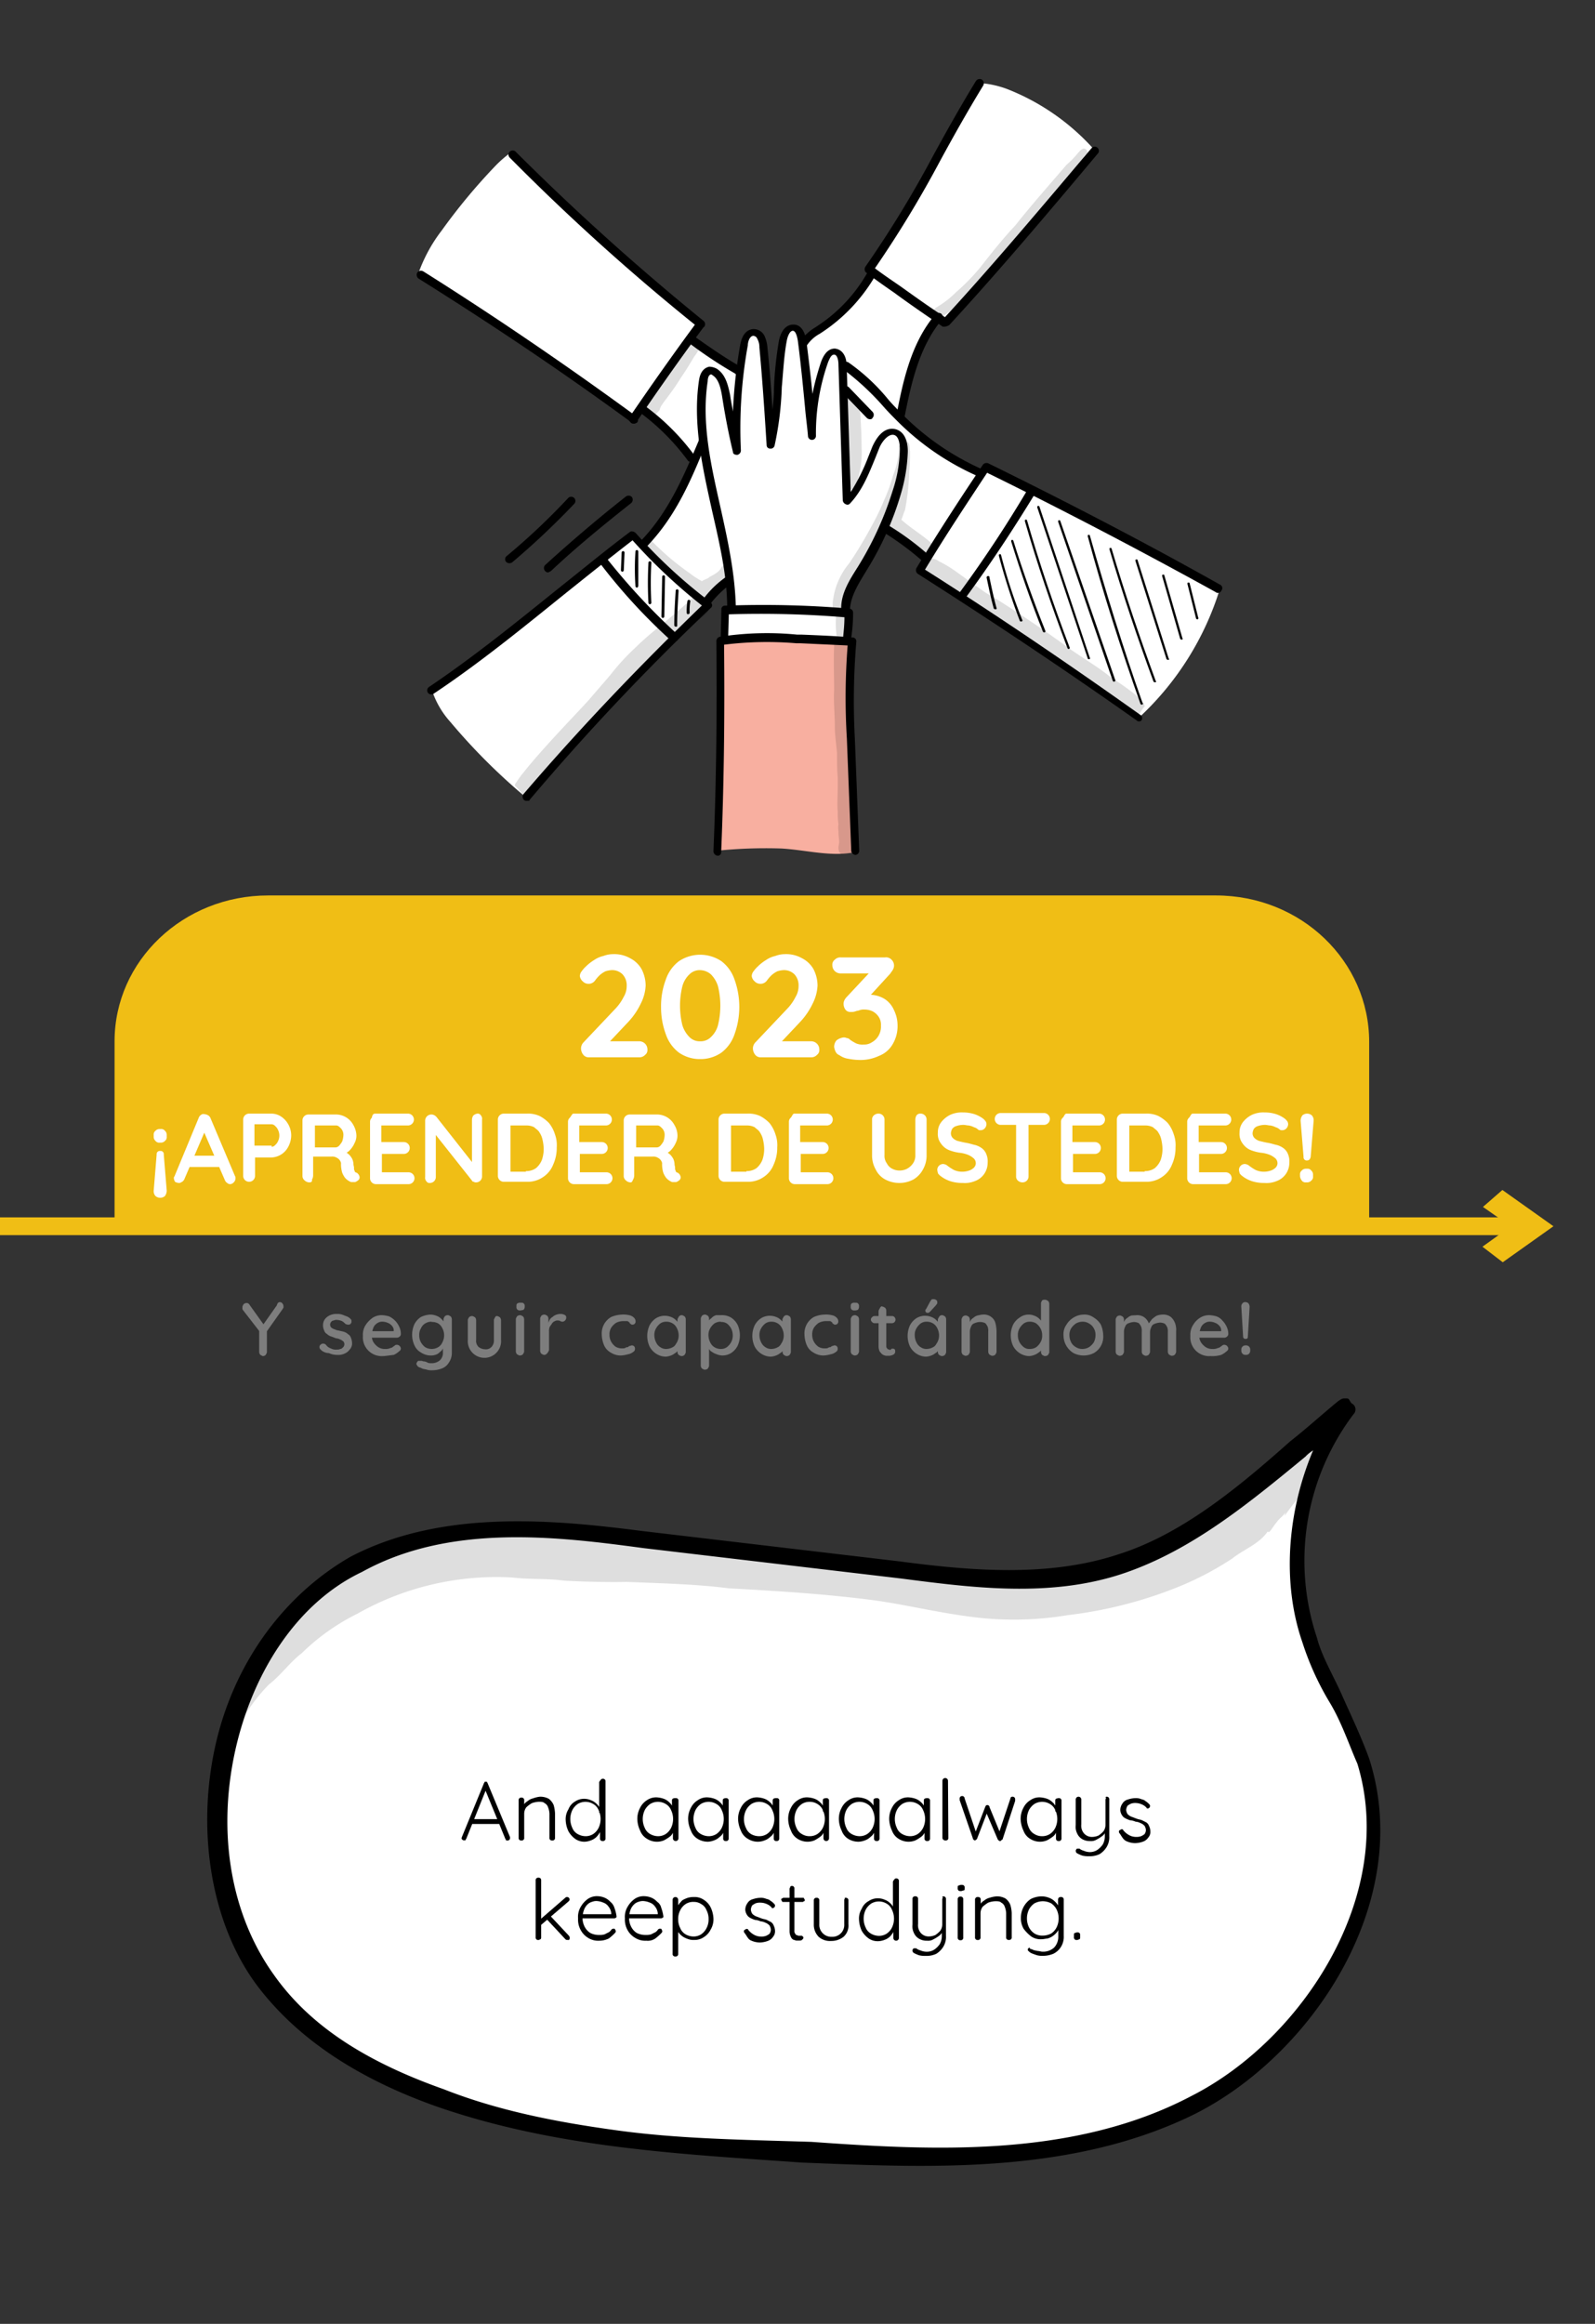 <svg id="Capa_1" data-name="Capa 1" xmlns="http://www.w3.org/2000/svg" viewBox="0 0 269.1 392"><rect x="0" y="0" width="269.1" height="392" fill="#333333" stroke="none"/><defs><style>.cls-1{fill:none;stroke:#f0be15;stroke-miterlimit:10;stroke-width:3px;}.cls-2{isolation:isolate;}.cls-3{fill:#7d7d7d;}.cls-4{fill:#f0be15;}.cls-5{fill:#fff;}.cls-6{fill:#f8afa0;}.cls-7{opacity:0.13;}</style></defs><title>timeline</title><line class="cls-1" x1="-1434.88" y1="206.85" x2="258.02" y2="206.85"/><polygon class="cls-1" points="253.57 211.06 252.63 210.34 257.48 206.85 252.63 203.46 253.57 202.64 259.5 206.85 253.57 211.06"/><g class="cls-2"><path class="cls-3" d="M47.23,219.65a.52.52,0,0,1,.4.2.76.76,0,0,1,.2.5v.2c0,.1-.1.1-.1.2l-2.9,4.1.2-.7v3.9c0,.2-.1.3-.2.5a.76.76,0,0,1-.4.2c-.2,0-.3-.1-.5-.2a.76.76,0,0,1-.2-.5v-3.8l.1.4L41,221a.37.37,0,0,1-.1-.3v-.2c0-.2.1-.3.2-.5a.76.76,0,0,1,.5-.2.55.55,0,0,1,.5.3l2.5,3.5h-.3l2.4-3.4C46.83,219.75,47,219.65,47.23,219.65Z"/><path class="cls-3" d="M54,227.55a.6.6,0,0,1-.1-.4.54.54,0,0,1,.3-.4c.1-.1.2-.1.4-.1a.76.76,0,0,1,.4.2,1.56,1.56,0,0,0,.8.6,1.82,1.82,0,0,0,1.1.2.9.9,0,0,0,.5-.1c.2,0,.3-.1.5-.3a.72.72,0,0,0,0-1,2.19,2.19,0,0,0-.5-.3,1.85,1.85,0,0,0-.7-.2c-.3-.1-.5-.2-.8-.3a1.61,1.61,0,0,1-.7-.4,1,1,0,0,1-.5-.6,2,2,0,0,1-.2-.9,1.69,1.69,0,0,1,.3-1,2.18,2.18,0,0,1,.9-.7,2.54,2.54,0,0,1,1.2-.2,2.2,2.2,0,0,1,.8.1c.3.1.5.2.8.3a1.79,1.79,0,0,1,.7.5c.1.1.1.2.1.4a.52.52,0,0,1-.2.4c-.1.1-.2.1-.4.1s-.3-.1-.4-.1a2.65,2.65,0,0,0-.6-.5,2.39,2.39,0,0,0-.9-.2.9.9,0,0,0-.5.1.52.52,0,0,0-.4.2.72.72,0,0,0,0,1,1.63,1.63,0,0,0,.6.3,1.85,1.85,0,0,0,.7.2c.3.1.5.1.8.2a1.61,1.61,0,0,1,.7.4,1,1,0,0,1,.5.6,2.39,2.39,0,0,1,.2.9,1.5,1.5,0,0,1-.4,1.1,2.18,2.18,0,0,1-.9.7,2.54,2.54,0,0,1-1.2.2,3.19,3.19,0,0,1-1.4-.3A2,2,0,0,1,54,227.55Z"/><path class="cls-3" d="M64.63,228.75a3.17,3.17,0,0,1-3.4-3.4,3,3,0,0,1,.5-1.9,4.56,4.56,0,0,1,1.2-1.2,2.82,2.82,0,0,1,1.5-.4,5,5,0,0,1,1.2.2,3.51,3.51,0,0,1,1.7,1.7,2.77,2.77,0,0,1,.3,1.3.52.52,0,0,1-.2.4.76.76,0,0,1-.4.2h-4.9l-.3-1.1h4.8l-.2.2v-.3a1.14,1.14,0,0,0-.3-.8,1.79,1.79,0,0,0-.7-.5,2.35,2.35,0,0,0-.8-.2,1.48,1.48,0,0,0-.7.1,2.09,2.09,0,0,0-.6.4,1.61,1.61,0,0,0-.4.7,3.59,3.59,0,0,0-.2,1.1,2.13,2.13,0,0,0,.3,1.2,3,3,0,0,0,.8.8,2,2,0,0,0,1.1.3,2,2,0,0,0,.8-.1c.2-.1.4-.1.5-.2s.3-.2.4-.3.2-.1.4-.1a.71.71,0,0,1,.6.6.55.55,0,0,1-.3.5,3.49,3.49,0,0,1-.9.6C65.53,228.65,65,228.75,64.63,228.75Z"/><path class="cls-3" d="M72.63,221.75a3,3,0,0,1,1,.2,2.18,2.18,0,0,1,.8.5,2.65,2.65,0,0,1,.5.6,1.69,1.69,0,0,1,.2.5h-.3v-1c0-.2.1-.3.2-.5a.76.76,0,0,1,.5-.2c.2,0,.3.1.5.2a.76.76,0,0,1,.2.5v5.6a2.86,2.86,0,0,1-.5,1.7,2.34,2.34,0,0,1-1.2,1,4.67,4.67,0,0,1-1.7.3,2.49,2.49,0,0,1-.8-.1c-.3-.1-.6-.1-.8-.2a1.69,1.69,0,0,0-.5-.2.78.78,0,0,1-.4-.4.3.3,0,0,1,0-.4q.15-.3.3-.3h.5c.1,0,.2.1.4.1a1.42,1.42,0,0,1,.6.2,1.27,1.27,0,0,0,.6.1,2.07,2.07,0,0,0,1.5-.5,1.73,1.73,0,0,0,.5-1.3v-1.1l.1.1c0,.2-.1.3-.2.5s-.3.3-.5.5a1.61,1.61,0,0,1-.7.4,2.49,2.49,0,0,1-.8.1,3,3,0,0,1-1.6-.5,2.54,2.54,0,0,1-1.1-1.2,4.25,4.25,0,0,1,0-3.6,3.18,3.18,0,0,1,1.1-1.2A4.19,4.19,0,0,1,72.63,221.75Zm.2,1.2a2,2,0,0,0-1.1.3,1.78,1.78,0,0,0-.7.8,2.13,2.13,0,0,0-.3,1.2,2.38,2.38,0,0,0,.3,1.2,2.7,2.7,0,0,0,.7.8,2.17,2.17,0,0,0,2.2,0,1.78,1.78,0,0,0,.7-.8,2.55,2.55,0,0,0,0-2.4,1.85,1.85,0,0,0-.7-.8A2,2,0,0,0,72.83,223Z"/><path class="cls-3" d="M83.83,222c.2,0,.3.1.5.2a.76.76,0,0,1,.2.5V226a2.81,2.81,0,1,1-5.6,0v-3.3c0-.2.1-.3.2-.5a.76.76,0,0,1,.5-.2c.2,0,.3.1.5.2a.76.76,0,0,1,.2.5V226a1.46,1.46,0,0,0,.4,1.2,1.82,1.82,0,0,0,1.1.4,1.25,1.25,0,0,0,1.1-.4,1.59,1.59,0,0,0,.4-1.2v-3.3c0-.2.1-.3.2-.5S83.73,222,83.83,222Z"/><path class="cls-3" d="M87.83,221.05a.75.75,0,0,1-.5-.1.59.59,0,0,1-.2-.5v-.2c0-.2.1-.4.2-.4a.75.75,0,0,1,.5-.1c.3,0,.4,0,.5.1a.52.52,0,0,1,.2.4v.2a.76.76,0,0,1-.2.5A4.33,4.33,0,0,1,87.83,221.05Zm.6,6.9c0,.2-.1.3-.2.5a.76.76,0,0,1-.5.2c-.2,0-.3-.1-.5-.2a.76.76,0,0,1-.2-.5v-5.4c0-.2.1-.3.2-.5a.76.76,0,0,1,.5-.2c.2,0,.3.1.5.2a.76.76,0,0,1,.2.5Z"/><path class="cls-3" d="M91.83,228.55c-.2,0-.3-.1-.5-.2a.76.76,0,0,1-.2-.5v-5.4c0-.2.1-.3.2-.5a.76.76,0,0,1,.5-.2c.2,0,.3.1.5.2a.76.76,0,0,1,.2.5v1.4l-.1-.5c.1-.2.2-.5.3-.7a1.21,1.21,0,0,1,.5-.5,1.61,1.61,0,0,1,.7-.4,2,2,0,0,1,.8-.1,1.42,1.42,0,0,1,.6.2.4.4,0,0,1,.2.4.69.69,0,0,1-.6.7.76.76,0,0,1-.4-.1.6.6,0,0,0-.4-.1.75.75,0,0,0-.5.1,1,1,0,0,0-.5.4c-.1.2-.3.4-.4.6a2,2,0,0,0-.1.8v3c0,.2-.1.3-.2.5C92.13,228.55,91.93,228.55,91.83,228.55Z"/><path class="cls-3" d="M104.93,221.75a4.12,4.12,0,0,1,1.2.1,1.51,1.51,0,0,1,.8.4.86.86,0,0,1,.3.6.6.6,0,0,1-.1.4.52.52,0,0,1-.4.2.37.37,0,0,1-.3-.1c-.1-.1-.2-.1-.2-.2s-.1-.1-.2-.2-.2-.1-.4-.1h-.5a2.66,2.66,0,0,0-1.2.3,3,3,0,0,0-.8.8,2.13,2.13,0,0,0-.3,1.2,2.38,2.38,0,0,0,.3,1.2,2.7,2.7,0,0,0,.7.8,2,2,0,0,0,1.1.3c.2,0,.5,0,.6-.1a.6.6,0,0,1,.4-.1c.1-.1.2-.2.3-.2s.2-.1.4-.1a.52.52,0,0,1,.4.2.6.6,0,0,1,.1.4.55.55,0,0,1-.3.5,1.88,1.88,0,0,1-.9.4,5,5,0,0,1-1.2.2,3.1,3.1,0,0,1-1.7-.5,2.54,2.54,0,0,1-1.1-1.2,4.78,4.78,0,0,1-.4-1.8,3.17,3.17,0,0,1,1.6-3A5.26,5.26,0,0,1,104.93,221.75Z"/><path class="cls-3" d="M115,221.85c.2,0,.3.1.5.2a.76.76,0,0,1,.2.5v5.5c0,.2-.1.3-.2.5a.76.76,0,0,1-.5.2c-.2,0-.3-.1-.5-.2a.76.76,0,0,1-.2-.5v-.9l.3.1a1.69,1.69,0,0,1-.2.5,1.21,1.21,0,0,1-.5.5,2.51,2.51,0,0,1-.7.4,2.92,2.92,0,0,1-.9.2,3,3,0,0,1-1.6-.5,3.18,3.18,0,0,1-1.1-1.2,4.25,4.25,0,0,1,0-3.6,3.18,3.18,0,0,1,1.1-1.2,2.82,2.82,0,0,1,1.5-.4,3,3,0,0,1,1,.2,2.18,2.18,0,0,1,.8.5,2.65,2.65,0,0,1,.5.6,1.42,1.42,0,0,1,.2.6h-.4v-1.2c0-.2.1-.3.2-.5S114.83,221.85,115,221.85Zm-2.6,5.7a2.28,2.28,0,0,0,1.1-.3c.4-.2.5-.5.7-.8a2.38,2.38,0,0,0,.3-1.2,2.66,2.66,0,0,0-.3-1.2,1.85,1.85,0,0,0-.7-.8,2,2,0,0,0-1.1-.3,1.69,1.69,0,0,0-1,.3,2.7,2.7,0,0,0-.7.8,2.13,2.13,0,0,0-.3,1.2,2.66,2.66,0,0,0,.3,1.2,1.85,1.85,0,0,0,.7.8A1.69,1.69,0,0,0,112.43,227.55Z"/><path class="cls-3" d="M121.73,221.85a2.93,2.93,0,0,1,1.6.4,3.18,3.18,0,0,1,1.1,1.2,4.25,4.25,0,0,1,0,3.6,3.18,3.18,0,0,1-1.1,1.2,2.82,2.82,0,0,1-1.5.4,2.92,2.92,0,0,1-.9-.2,3,3,0,0,1-.8-.4,1.18,1.18,0,0,1-.5-.5,2.19,2.19,0,0,0-.3-.5l.3-.2v3.5c0,.2-.1.3-.2.5a.76.76,0,0,1-.5.2c-.2,0-.3-.1-.5-.2a.76.76,0,0,1-.2-.5v-7.9c0-.2.1-.3.2-.5a.76.76,0,0,1,.5-.2c.2,0,.3.1.5.2a.76.76,0,0,1,.2.5v.9l-.2-.1c0-.2.1-.3.2-.5s.3-.3.5-.5a1.61,1.61,0,0,1,.7-.4Zm-.1,1.1a2,2,0,0,0-1.1.3,2.7,2.7,0,0,0-.7.8,2.13,2.13,0,0,0-.3,1.2,2.66,2.66,0,0,0,.3,1.2,1.85,1.85,0,0,0,.7.8,2,2,0,0,0,1.1.3,1.69,1.69,0,0,0,1-.3,2.7,2.7,0,0,0,.7-.8,2.38,2.38,0,0,0,.3-1.2,2.66,2.66,0,0,0-.3-1.2,2.7,2.7,0,0,0-.7-.8A1.69,1.69,0,0,0,121.63,223Z"/><path class="cls-3" d="M132.73,221.85c.2,0,.3.1.5.2a.76.76,0,0,1,.2.5v5.5c0,.2-.1.3-.2.5a.76.76,0,0,1-.5.2c-.2,0-.3-.1-.5-.2a.76.76,0,0,1-.2-.5v-.9l.3.1a1.69,1.69,0,0,1-.2.5,1.21,1.21,0,0,1-.5.5,2.51,2.51,0,0,1-.7.4,2.92,2.92,0,0,1-.9.2,3,3,0,0,1-1.6-.5,3.18,3.18,0,0,1-1.1-1.2,4.25,4.25,0,0,1,0-3.6,3.18,3.18,0,0,1,1.1-1.2,2.82,2.82,0,0,1,1.5-.4,3,3,0,0,1,1,.2,2.18,2.18,0,0,1,.8.5,2.65,2.65,0,0,1,.5.6,1.42,1.42,0,0,1,.2.6H132v-1.2c0-.2.1-.3.2-.5S132.53,221.85,132.73,221.85Zm-2.6,5.7a2.28,2.28,0,0,0,1.1-.3c.4-.2.5-.5.7-.8a2.38,2.38,0,0,0,.3-1.2,2.66,2.66,0,0,0-.3-1.2,1.85,1.85,0,0,0-.7-.8,2,2,0,0,0-1.1-.3,1.69,1.69,0,0,0-1,.3,2.7,2.7,0,0,0-.7.8,2.13,2.13,0,0,0-.3,1.2,2.66,2.66,0,0,0,.3,1.2,1.85,1.85,0,0,0,.7.8A1.69,1.69,0,0,0,130.13,227.55Z"/><path class="cls-3" d="M139.13,221.75a4.12,4.12,0,0,1,1.2.1,1.51,1.51,0,0,1,.8.4.86.86,0,0,1,.3.6.6.6,0,0,1-.1.4.52.52,0,0,1-.4.2.37.37,0,0,1-.3-.1c-.1-.1-.2-.1-.2-.2s-.1-.1-.2-.2-.2-.1-.4-.1h-.5a2.66,2.66,0,0,0-1.2.3,3,3,0,0,0-.8.8,2.13,2.13,0,0,0-.3,1.2,2.38,2.38,0,0,0,.3,1.2,2.7,2.7,0,0,0,.7.8,2,2,0,0,0,1.1.3c.2,0,.5,0,.6-.1a.6.6,0,0,1,.4-.1c.1-.1.2-.2.3-.2s.2-.1.4-.1a.52.52,0,0,1,.4.2.6.6,0,0,1,.1.4.55.55,0,0,1-.3.5,1.88,1.88,0,0,1-.9.4,5,5,0,0,1-1.2.2,3.1,3.1,0,0,1-1.7-.5,2.54,2.54,0,0,1-1.1-1.2,4.78,4.78,0,0,1-.4-1.8,3.17,3.17,0,0,1,1.6-3A4.78,4.78,0,0,1,139.13,221.75Z"/><path class="cls-3" d="M144.23,221.05a.75.75,0,0,1-.5-.1.59.59,0,0,1-.2-.5v-.2c0-.2.1-.4.2-.4a.75.75,0,0,1,.5-.1c.3,0,.4,0,.5.1a.52.52,0,0,1,.2.4v.2a.76.76,0,0,1-.2.5A1.21,1.21,0,0,1,144.23,221.05Zm.7,6.9c0,.2-.1.3-.2.5a.76.76,0,0,1-.5.2c-.2,0-.3-.1-.5-.2a.76.76,0,0,1-.2-.5v-5.4c0-.2.1-.3.2-.5a.76.76,0,0,1,.5-.2c.2,0,.3.1.5.2a.76.76,0,0,1,.2.5Z"/><path class="cls-3" d="M147.53,222h3a.52.52,0,0,1,.4.2.6.6,0,0,1-.4,1h-3a.52.52,0,0,1-.4-.2.5.5,0,0,1,0-.8A.52.52,0,0,1,147.53,222Zm1.3-1.6c.2,0,.3.1.5.2a.76.76,0,0,1,.2.5V227c0,.2,0,.3.1.4s.1.2.2.2.2.1.3.1.2,0,.2-.1.2-.1.3-.1a.37.37,0,0,1,.3.1c.1.1.1.2.1.4a.55.55,0,0,1-.3.5,1.85,1.85,0,0,1-.7.2h-.5a1.42,1.42,0,0,1-.6-.2c-.2-.1-.3-.3-.5-.5a2,2,0,0,1-.2-.9v-5.9c0-.2.1-.3.2-.5S148.63,220.35,148.83,220.35Z"/><path class="cls-3" d="M158.93,221.85c.2,0,.3.1.5.2a.76.76,0,0,1,.2.5v5.5c0,.2-.1.3-.2.5a.76.76,0,0,1-.5.2c-.2,0-.3-.1-.5-.2a.76.76,0,0,1-.2-.5v-.9l.3.1a1.69,1.69,0,0,1-.2.5,1.21,1.21,0,0,1-.5.5,2.51,2.51,0,0,1-.7.4,2.92,2.92,0,0,1-.9.2,3,3,0,0,1-1.6-.5,3.18,3.18,0,0,1-1.1-1.2,4.25,4.25,0,0,1,0-3.6,3.18,3.18,0,0,1,1.1-1.2,2.82,2.82,0,0,1,1.5-.4,3,3,0,0,1,1,.2,2.18,2.18,0,0,1,.8.5,2.65,2.65,0,0,1,.5.6,1.42,1.42,0,0,1,.2.6h-.4v-1.2c0-.2.1-.3.2-.5S158.73,221.85,158.93,221.85Zm-2.6,5.7a2.28,2.28,0,0,0,1.1-.3c.4-.2.5-.5.7-.8a2.38,2.38,0,0,0,.3-1.2,2.66,2.66,0,0,0-.3-1.2,1.85,1.85,0,0,0-.7-.8,2,2,0,0,0-1.1-.3,1.69,1.69,0,0,0-1,.3,2.7,2.7,0,0,0-.7.8,2.13,2.13,0,0,0-.3,1.2,2.66,2.66,0,0,0,.3,1.2,1.85,1.85,0,0,0,.7.8A1.69,1.69,0,0,0,156.33,227.55Zm.1-6.1c-.1,0-.1,0-.2-.1s-.1-.1-.1-.3,0-.1.1-.2l.7-1.3c.1-.1.1-.2.2-.3s.2-.1.4-.1a.76.76,0,0,1,.5.2c.1.1.1.2.1.4s0,.2-.1.2a.35.35,0,0,1-.1.2l-1,1.1c-.1.1-.2.1-.2.2Z"/><path class="cls-3" d="M165.83,221.75a2,2,0,0,1,1.4.4,1.83,1.83,0,0,1,.7,1,5.9,5.9,0,0,1,.2,1.4V228c0,.2-.1.3-.2.5a.76.76,0,0,1-.5.2c-.2,0-.3-.1-.5-.2a.76.76,0,0,1-.2-.5v-3.4a2,2,0,0,0-.1-.8,2.09,2.09,0,0,0-.4-.6,2,2,0,0,0-.9-.2,2.39,2.39,0,0,0-.9.2.9.9,0,0,0-.6.6,1.88,1.88,0,0,0-.2.8V228c0,.2-.1.3-.2.5a.76.76,0,0,1-.5.2c-.2,0-.3-.1-.5-.2a.76.76,0,0,1-.2-.5v-5.4c0-.2.1-.3.2-.5a.76.76,0,0,1,.5-.2c.2,0,.3.1.5.2a.76.76,0,0,1,.2.5v.7l-.2.1.3-.6a1.21,1.21,0,0,1,.5-.5,1.61,1.61,0,0,1,.7-.4C165.23,221.85,165.53,221.75,165.83,221.75Z"/><path class="cls-3" d="M176.33,219.25c.2,0,.3.1.5.2a.76.76,0,0,1,.2.5v8.1c0,.2-.1.3-.2.5a.76.76,0,0,1-.5.2c-.2,0-.3-.1-.5-.2a.76.76,0,0,1-.2-.5v-.9h.3c0,.2-.1.3-.2.5a1.21,1.21,0,0,1-.5.5,2.51,2.51,0,0,1-.7.4,2.92,2.92,0,0,1-.9.2,3,3,0,0,1-1.6-.5,3.18,3.18,0,0,1-1.1-1.2,4.25,4.25,0,0,1,0-3.6,3.18,3.18,0,0,1,1.1-1.2,2.54,2.54,0,0,1,2.5-.3,2.18,2.18,0,0,1,.8.5,2.65,2.65,0,0,1,.5.6,1.42,1.42,0,0,1,.2.6h-.4v-3.8c0-.2.1-.3.2-.5A.75.75,0,0,1,176.33,219.25Zm-2.6,8.3a2,2,0,0,0,1.1-.3,2.7,2.7,0,0,0,.7-.8,2.13,2.13,0,0,0,.3-1.2,2.38,2.38,0,0,0-.3-1.2,2.7,2.7,0,0,0-.7-.8,2,2,0,0,0-1.1-.3,1.69,1.69,0,0,0-1,.3,2.7,2.7,0,0,0-.7.8,2.13,2.13,0,0,0-.3,1.2,2.38,2.38,0,0,0,.3,1.2,2.7,2.7,0,0,0,.7.8A1.49,1.49,0,0,0,173.73,227.55Z"/><path class="cls-3" d="M186.13,225.25a3.17,3.17,0,0,1-1.6,3,3.81,3.81,0,0,1-3.4,0,3.5,3.5,0,0,1-1.7-3,2.73,2.73,0,0,1,.5-1.8,3.45,3.45,0,0,1,1.2-1.2,3.37,3.37,0,0,1,1.7-.5,2.62,2.62,0,0,1,1.7.5,3.45,3.45,0,0,1,1.2,1.2A4.78,4.78,0,0,1,186.13,225.25Zm-1.3,0a2.13,2.13,0,0,0-.3-1.2,2,2,0,0,0-.8-.8,2,2,0,0,0-1.1-.3,2.28,2.28,0,0,0-1.1.3,3,3,0,0,0-.8.8,2.13,2.13,0,0,0-.3,1.2,2.66,2.66,0,0,0,.3,1.2,2,2,0,0,0,.8.8,2,2,0,0,0,1.1.3,2.28,2.28,0,0,0,1.1-.3,3,3,0,0,0,.8-.8A2.66,2.66,0,0,0,184.83,225.25Z"/><path class="cls-3" d="M191.83,221.85a2,2,0,0,1,1.4.5,2.4,2.4,0,0,1,.7,1.2l-.2-.1.1-.2c.1-.2.3-.4.5-.7a5.55,5.55,0,0,1,.8-.6,3,3,0,0,1,1-.2,2.12,2.12,0,0,1,1.4.4,2.55,2.55,0,0,1,.7,1,3.18,3.18,0,0,1,.2,1.4V228c0,.2-.1.3-.2.5a.76.76,0,0,1-.5.2c-.2,0-.3-.1-.5-.2a.76.76,0,0,1-.2-.5v-3.3a2,2,0,0,0-.1-.8,2.09,2.09,0,0,0-.4-.6,1.88,1.88,0,0,0-.8-.2,2.92,2.92,0,0,0-.9.2.9.9,0,0,0-.6.6,1.88,1.88,0,0,0-.2.8V228c0,.2-.1.3-.2.5a.76.76,0,0,1-.5.2c-.2,0-.3-.1-.5-.2a.76.76,0,0,1-.2-.5v-3.4a2,2,0,0,0-.1-.8,2.09,2.09,0,0,0-.4-.6,1.88,1.88,0,0,0-.8-.2,2.92,2.92,0,0,0-.9.2.9.9,0,0,0-.6.6,1.88,1.88,0,0,0-.2.8V228c0,.2-.1.3-.2.5a.76.76,0,0,1-.5.2c-.2,0-.3-.1-.5-.2a.76.76,0,0,1-.2-.5v-5.4c0-.2.1-.3.2-.5a.76.76,0,0,1,.5-.2c.2,0,.3.1.5.2a.76.76,0,0,1,.2.5v.7l-.2.1.3-.6a1.21,1.21,0,0,1,.5-.5,1.61,1.61,0,0,1,.7-.4Z"/><path class="cls-3" d="M204.23,228.75a3.17,3.17,0,0,1-3.4-3.4,3,3,0,0,1,.5-1.9,3.45,3.45,0,0,1,1.2-1.2,2.82,2.82,0,0,1,1.5-.4,5,5,0,0,1,1.2.2,2.29,2.29,0,0,1,1,.7,3.59,3.59,0,0,1,.7,1,2.77,2.77,0,0,1,.3,1.3.52.52,0,0,1-.2.4.76.76,0,0,1-.4.2h-4.9l-.3-1.1h4.8l-.2.2v-.3a1.14,1.14,0,0,0-.3-.8,1.79,1.79,0,0,0-.7-.5,2.35,2.35,0,0,0-.8-.2,1.48,1.48,0,0,0-.7.1,2.09,2.09,0,0,0-.6.4,1.61,1.61,0,0,0-.4.7,3.59,3.59,0,0,0-.2,1.1,2.13,2.13,0,0,0,.3,1.2,3,3,0,0,0,.8.8,2,2,0,0,0,1.1.3,2,2,0,0,0,.8-.1c.2-.1.4-.1.5-.2s.3-.2.4-.3a.6.6,0,0,1,.4-.1.71.71,0,0,1,.6.6.55.55,0,0,1-.3.5,3.49,3.49,0,0,1-.9.6A5.24,5.24,0,0,1,204.23,228.75Z"/><path class="cls-3" d="M210.13,228.55a.68.68,0,0,1-.7-.7v-.2a.68.68,0,0,1,.7-.7h.1a.68.68,0,0,1,.7.7v.2a.68.68,0,0,1-.7.7Zm0-2.7a.37.37,0,0,1-.4-.4l-.3-5a.73.73,0,0,1,.2-.6.55.55,0,0,1,.5-.2.76.76,0,0,1,.5.2,1.07,1.07,0,0,1,.2.6l-.3,5C210.53,225.75,210.43,225.85,210.13,225.85Z"/></g><path class="cls-4" d="M205.13,151.05H45.23c-14.3,0-25.9,11-25.9,24.6v31.5H231v-31.4C231,162.15,219.53,151.05,205.13,151.05Z"/><g class="cls-2"><path class="cls-5" d="M27.13,190.45a.78.78,0,0,1,.7.3.91.91,0,0,1,.3.7v.3a.78.78,0,0,1-.3.7.91.91,0,0,1-.7.3h-.2a.78.78,0,0,1-.7-.3.91.91,0,0,1-.3-.7v-.3a.78.78,0,0,1,.3-.7.91.91,0,0,1,.7-.3Zm-.1,3.7a.53.53,0,0,1,.6.6l.5,6.1a1.61,1.61,0,0,1-.3.9,1.22,1.22,0,0,1-1.6,0,1.22,1.22,0,0,1-.3-.9l.5-6.1A.53.53,0,0,1,27,194.15Z"/><path class="cls-5" d="M34.73,190.45l-3.6,8.4a1,1,0,0,1-.4.5c-.2.1-.3.2-.5.2a1.45,1.45,0,0,1-.7-.2,1.42,1.42,0,0,1-.2-.6.37.37,0,0,1,.1-.3l4.1-9.9a1,1,0,0,1,.4-.5.66.66,0,0,1,.6-.1,1.42,1.42,0,0,1,.6.2,1,1,0,0,1,.4.5l4.1,9.7a.6.6,0,0,1,.1.4.91.91,0,0,1-.3.7.86.86,0,0,1-.6.3.76.76,0,0,1-.5-.2,1,1,0,0,1-.4-.5l-3.6-8.3Zm-3.1,6.4.9-1.9H37l.3,1.9Z"/><path class="cls-5" d="M45.83,187.85a3,3,0,0,1,1.6.5,3.74,3.74,0,0,1,1.2,1.3,3.83,3.83,0,0,1,.5,1.9,4.14,4.14,0,0,1-.5,1.9,3.34,3.34,0,0,1-2.8,1.8h-3l.2-.3v3.4a1,1,0,0,1-2,0v-9.5a1,1,0,0,1,1-1Zm0,5.6a.86.86,0,0,0,.6-.3,1.79,1.79,0,0,0,.5-.7,2.13,2.13,0,0,0,0-1.8,1.79,1.79,0,0,0-.5-.7.86.86,0,0,0-.6-.3h-3.1l.2-.3v4.2l-.2-.3h3.1Z"/><path class="cls-5" d="M52.23,199.45a1.14,1.14,0,0,1-.8-.3,1,1,0,0,1-.4-.7V189a1,1,0,0,1,1-1h4.8a3.34,3.34,0,0,1,2.8,1.8,3.74,3.74,0,0,1,.5,1.8,2.66,2.66,0,0,1-.3,1.2,4.13,4.13,0,0,1-.7,1.1,2.29,2.29,0,0,1-1,.7v-.4a5.55,5.55,0,0,1,.8.6,3,3,0,0,1,.5.7,2.35,2.35,0,0,1,.2.8c0,.3.1.5.1.7a.75.75,0,0,0,.1.5.32.32,0,0,0,.3.3,1,1,0,0,1,.5.6.62.62,0,0,1-.2.7,2.19,2.19,0,0,1-.5.3h-.6c-.2,0-.3-.1-.5-.2a2.65,2.65,0,0,1-.6-.5,3.6,3.6,0,0,1-.5-.9,5.21,5.21,0,0,1-.2-1.4.75.75,0,0,0-.1-.5,1.38,1.38,0,0,0-.3-.4,2.19,2.19,0,0,0-.5-.3,1.48,1.48,0,0,0-.7-.1h-3.3l.2-.4v3.6a1.45,1.45,0,0,1-.2.7C52.73,199.35,52.43,199.45,52.23,199.45Zm.6-5.9h3.8a.86.86,0,0,0,.6-.3,4.23,4.23,0,0,0,.5-.7,3.55,3.55,0,0,0,.2-1,1.59,1.59,0,0,0-.4-1.2c-.3-.3-.5-.5-.8-.5h-3.8l.2-.5v4.7Z"/><path class="cls-5" d="M63.33,187.85h5.5a1,1,0,0,1,0,2h-4.6l.1-.3v3.2l-.1-.1h3.9a1,1,0,0,1,0,2h-3.8l.1-.1v3.3l-.1-.1h4.6a1,1,0,0,1,0,2h-5.5a1,1,0,0,1-1-1v-9.5a.91.91,0,0,1,.3-.7C62.83,188,63,187.85,63.33,187.85Z"/><path class="cls-5" d="M80.53,187.85a.6.6,0,0,1,.6.3.84.84,0,0,1,.2.7v9.6a1,1,0,0,1-1,1,.6.6,0,0,1-.4-.1c-.1,0-.3-.1-.3-.2l-6.5-8.2.4-.3v7.9a1,1,0,0,1-1,1,.6.6,0,0,1-.6-.3.84.84,0,0,1-.2-.7V189a1.05,1.05,0,0,1,1.5-.9,1.38,1.38,0,0,1,.4.3l6.3,8-.3.2v-7.7a1.45,1.45,0,0,1,.2-.7A1.33,1.33,0,0,1,80.53,187.85Z"/><path class="cls-5" d="M88.93,187.85a4.64,4.64,0,0,1,2.1.4,6.1,6.1,0,0,1,1.6,1.2,5.73,5.73,0,0,1,1,1.9,5.34,5.34,0,0,1,.3,2.2,6.84,6.84,0,0,1-.6,2.9,4.43,4.43,0,0,1-1.7,2.1,4.55,4.55,0,0,1-2.7.8H85a1,1,0,0,1-1-1v-9.5a1,1,0,0,1,1-1Zm-.2,9.7a2.86,2.86,0,0,0,1.7-.5,3.59,3.59,0,0,0,1-1.4,5.82,5.82,0,0,0,.3-1.9,7.72,7.72,0,0,0-.2-1.5,3.34,3.34,0,0,0-.5-1.2c-.2-.4-.6-.6-.9-.9a2.77,2.77,0,0,0-1.3-.3h-2.9l.2-.1v8.1l-.1-.2h2.7Z"/><path class="cls-5" d="M96.73,187.85h5.5a1,1,0,0,1,0,2h-4.6l.1-.3v3.2l-.1-.1h3.9a1,1,0,0,1,0,2h-3.8l.1-.1v3.3l-.1-.1h4.6a1,1,0,0,1,0,2h-5.5a1,1,0,0,1-1-1v-9.5a.91.91,0,0,1,.3-.7C96.33,188.35,96.53,187.85,96.73,187.85Z"/><path class="cls-5" d="M106.43,199.45a1.14,1.14,0,0,1-.8-.3,1,1,0,0,1-.4-.7V189a1,1,0,0,1,1-1H111a3.34,3.34,0,0,1,2.8,1.8,3.45,3.45,0,0,1,.5,1.8,2.66,2.66,0,0,1-.3,1.2,4.13,4.13,0,0,1-.7,1.1,2.29,2.29,0,0,1-1,.7v-.4a5.55,5.55,0,0,1,.8.6,3,3,0,0,1,.5.7,2.35,2.35,0,0,1,.2.8c0,.3.1.5.1.7a.75.75,0,0,0,.1.5.32.32,0,0,0,.3.3,1,1,0,0,1,.5.6.62.62,0,0,1-.2.7,2.19,2.19,0,0,1-.5.3h-.6c-.2,0-.3-.1-.5-.2a2.65,2.65,0,0,1-.6-.5,3.6,3.6,0,0,1-.5-.9,5.21,5.21,0,0,1-.2-1.4.75.75,0,0,0-.1-.5,1.38,1.38,0,0,0-.3-.4,2.19,2.19,0,0,0-.5-.3,1.48,1.48,0,0,0-.7-.1h-3.3l.2-.4v3.6a1.45,1.45,0,0,1-.2.7C106.73,199.15,106.63,199.45,106.43,199.45Zm.6-5.9h3.8a.86.86,0,0,0,.6-.3,4.23,4.23,0,0,0,.5-.7,3.55,3.55,0,0,0,.2-1,1.59,1.59,0,0,0-.4-1.2c-.3-.3-.5-.5-.8-.5h-3.8l.2-.5v4.7Z"/><path class="cls-5" d="M126.13,187.85a4.64,4.64,0,0,1,2.1.4,6.1,6.1,0,0,1,1.6,1.2,5.73,5.73,0,0,1,1,1.9,5.34,5.34,0,0,1,.3,2.2,6.84,6.84,0,0,1-.6,2.9,4.43,4.43,0,0,1-1.7,2.1,4.55,4.55,0,0,1-2.7.8h-3.9a1,1,0,0,1-1-1v-9.5a1,1,0,0,1,1-1Zm-.2,9.7a2.86,2.86,0,0,0,1.7-.5,3.59,3.59,0,0,0,1-1.4,5.82,5.82,0,0,0,.3-1.9,7.72,7.72,0,0,0-.2-1.5,3.34,3.34,0,0,0-.5-1.2c-.2-.4-.6-.6-.9-.9a2.77,2.77,0,0,0-1.3-.3h-2.9l.2-.1v8.1l-.1-.2h2.7Z"/><path class="cls-5" d="M134,187.85h5.5a1,1,0,0,1,0,2h-4.6l.1-.3v3.2l-.1-.1h3.9a1,1,0,0,1,0,2H135l.1-.1v3.3l-.1-.1h4.6a1,1,0,0,1,0,2h-5.5a1,1,0,0,1-1-1v-9.5a.91.91,0,0,1,.3-.7C133.63,188.35,133.73,187.85,134,187.85Z"/><path class="cls-5" d="M155.33,187.85a1,1,0,0,1,1,1v6a4.75,4.75,0,0,1-.6,2.4,4.36,4.36,0,0,1-1.6,1.7,5.1,5.1,0,0,1-4.8,0,3.78,3.78,0,0,1-1.6-1.7,4.75,4.75,0,0,1-.6-2.4v-6a.91.91,0,0,1,.3-.7,1.14,1.14,0,0,1,.8-.3,1,1,0,0,1,1,1v6a2.12,2.12,0,0,0,.4,1.4,2,2,0,0,0,.9.9,2.66,2.66,0,0,0,1.2.3,2.77,2.77,0,0,0,1.3-.3,2.84,2.84,0,0,0,1-.9,2.3,2.3,0,0,0,.4-1.4v-6a1.45,1.45,0,0,1,.2-.7A.78.78,0,0,1,155.33,187.85Z"/><path class="cls-5" d="M162.43,199.55a6.65,6.65,0,0,1-2.1-.3,5.42,5.42,0,0,1-1.8-1c-.1-.1-.3-.3-.3-.4a4.33,4.33,0,0,1-.1-.5,1,1,0,0,1,1-1,1.42,1.42,0,0,1,.6.2,8.34,8.34,0,0,0,1.2.8,3.34,3.34,0,0,0,1.5.3,3.59,3.59,0,0,0,1.1-.2,2.18,2.18,0,0,0,.8-.5,1.08,1.08,0,0,0,.3-.7,1.14,1.14,0,0,0-.3-.8,3.49,3.49,0,0,0-.9-.6,5.29,5.29,0,0,0-1.6-.4,7.49,7.49,0,0,1-1.6-.4,3,3,0,0,1-1.1-.7,3.59,3.59,0,0,1-.7-1,2.74,2.74,0,0,1-.2-1.3,2.79,2.79,0,0,1,.6-1.8,4.43,4.43,0,0,1,1.5-1.2,4.64,4.64,0,0,1,2.1-.4,6.45,6.45,0,0,1,2,.3,5.3,5.3,0,0,1,1.5.8c.3.3.5.5.5.9a1.08,1.08,0,0,1-.3.7.91.91,0,0,1-.7.3c-.2,0-.3,0-.4-.1a1.61,1.61,0,0,0-.7-.4,3.18,3.18,0,0,0-.9-.3c-.3,0-.6-.1-.9-.1a3.73,3.73,0,0,0-1.2.2,1.28,1.28,0,0,0-.7.5,1.85,1.85,0,0,0-.2.7,1.14,1.14,0,0,0,.3.8,2.18,2.18,0,0,0,.8.5c.4.1.8.2,1.3.3.7.1,1.2.3,1.7.4a3.37,3.37,0,0,1,1.2.6,2.29,2.29,0,0,1,.7,1,3.18,3.18,0,0,1,.2,1.4,3.29,3.29,0,0,1-.6,1.9,3.25,3.25,0,0,1-1.6,1.2A4.43,4.43,0,0,1,162.43,199.55Z"/><path class="cls-5" d="M168.83,189.75a1,1,0,0,1,0-2h7.3a1,1,0,0,1,0,2Zm3.7,9.7a1.14,1.14,0,0,1-.8-.3.91.91,0,0,1-.3-.7v-9.6h2.1v9.6a1,1,0,0,1-1,1Z"/><path class="cls-5" d="M179.93,187.85h5.5a1,1,0,0,1,0,2h-4.6l.1-.3v3.2l-.1-.1h3.9a1,1,0,0,1,0,2h-3.8l.1-.1v3.3l-.1-.1h4.6a1,1,0,0,1,0,2H180a1,1,0,0,1-1-1v-9.5a.91.91,0,0,1,.3-.7C179.53,188.35,179.63,187.85,179.93,187.85Z"/><path class="cls-5" d="M193.33,187.85a4.64,4.64,0,0,1,2.1.4,6.1,6.1,0,0,1,1.6,1.2,5.73,5.73,0,0,1,1,1.9,5.34,5.34,0,0,1,.3,2.2,6.84,6.84,0,0,1-.6,2.9,4.43,4.43,0,0,1-1.7,2.1,4.55,4.55,0,0,1-2.7.8h-3.9a1,1,0,0,1-1-1v-9.5a1,1,0,0,1,1-1Zm-.2,9.7a2.86,2.86,0,0,0,1.7-.5,3.59,3.59,0,0,0,1-1.4,5.82,5.82,0,0,0,.3-1.9,7.72,7.72,0,0,0-.2-1.5,3.34,3.34,0,0,0-.5-1.2c-.2-.4-.6-.6-.9-.9a2.77,2.77,0,0,0-1.3-.3h-2.9l.2-.1v8.1l-.1-.2h2.7Z"/><path class="cls-5" d="M201.23,187.85h5.5a1,1,0,0,1,0,2h-4.6l.1-.3v3.2l-.1-.1H206a1,1,0,0,1,0,2h-3.8l.1-.1v3.3l-.1-.1h4.6a1,1,0,0,1,0,2h-5.5a1,1,0,0,1-1-1v-9.5a.91.91,0,0,1,.3-.7C200.83,188.35,200.93,187.85,201.23,187.85Z"/><path class="cls-5" d="M213.33,199.55a6.65,6.65,0,0,1-2.1-.3,5.42,5.42,0,0,1-1.8-1c-.1-.1-.3-.3-.3-.4a4.33,4.33,0,0,1-.1-.5,1,1,0,0,1,1-1,1.42,1.42,0,0,1,.6.2,8.34,8.34,0,0,0,1.2.8,3.34,3.34,0,0,0,1.5.3,3.59,3.59,0,0,0,1.1-.2,2.18,2.18,0,0,0,.8-.5,1.08,1.08,0,0,0,.3-.7,1.14,1.14,0,0,0-.3-.8,3.49,3.49,0,0,0-.9-.6,5.29,5.29,0,0,0-1.6-.4,7.49,7.49,0,0,1-1.6-.4,3,3,0,0,1-1.1-.7,3.59,3.59,0,0,1-.7-1,2.74,2.74,0,0,1-.2-1.3,2.79,2.79,0,0,1,.6-1.8,4.43,4.43,0,0,1,1.5-1.2,4.64,4.64,0,0,1,2.1-.4,6.45,6.45,0,0,1,2,.3,5.3,5.3,0,0,1,1.5.8c.3.3.5.5.5.9a1.08,1.08,0,0,1-.3.7.91.91,0,0,1-.7.3c-.2,0-.3,0-.4-.1a1.61,1.61,0,0,0-.7-.4,3.18,3.18,0,0,0-.9-.3c-.3,0-.6-.1-.9-.1a3.73,3.73,0,0,0-1.2.2,1.28,1.28,0,0,0-.7.5,1.85,1.85,0,0,0-.2.7,1.14,1.14,0,0,0,.3.8,2.18,2.18,0,0,0,.8.5c.4.1.8.2,1.3.3.7.1,1.2.3,1.7.4a3.37,3.37,0,0,1,1.2.6,2.29,2.29,0,0,1,.7,1,3.18,3.18,0,0,1,.2,1.4,3.29,3.29,0,0,1-.6,1.9,3.25,3.25,0,0,1-1.6,1.2A4.43,4.43,0,0,1,213.33,199.55Z"/><path class="cls-5" d="M220.33,199.45a.78.78,0,0,1-.7-.3,1.49,1.49,0,0,1-.3-.7v-.3a.78.78,0,0,1,.3-.7.91.91,0,0,1,.7-.3h.2a.78.78,0,0,1,.7.3.91.91,0,0,1,.3.7v.3a.78.78,0,0,1-.3.7.91.91,0,0,1-.7.3Zm.2-3.7a.53.53,0,0,1-.6-.6l-.5-6.1a1.61,1.61,0,0,1,.3-.9,1.22,1.22,0,0,1,1.6,0,1.22,1.22,0,0,1,.3.9l-.5,6.1Q221,195.75,220.53,195.75Z"/></g><g class="cls-2"><path class="cls-5" d="M107.83,175.65a1.37,1.37,0,0,1,1.4,1.4,1,1,0,0,1-.4.9,1.28,1.28,0,0,1-1,.4h-8.4a1.16,1.16,0,0,1-1-.4,1.78,1.78,0,0,1-.4-1,1.5,1.5,0,0,1,.4-1.1l5.4-5.7a8.11,8.11,0,0,0,1.4-2,3.52,3.52,0,0,0,.5-1.8,2.72,2.72,0,0,0-.7-2,2.49,2.49,0,0,0-1.9-.7,4.4,4.4,0,0,0-1,.2,4.7,4.7,0,0,0-.9.6,6.47,6.47,0,0,0-.8.9,1.33,1.33,0,0,1-.6.5,1.09,1.09,0,0,1-.5.1,1.28,1.28,0,0,1-1-.4,1.38,1.38,0,0,1-.5-.9,1.33,1.33,0,0,1,.3-.8,5,5,0,0,1,.7-.8,7.55,7.55,0,0,1,1.4-1.1,4.59,4.59,0,0,1,1.6-.7,4.53,4.53,0,0,1,1.6-.3,5.43,5.43,0,0,1,2.9.7,4.69,4.69,0,0,1,1.9,1.8,6.1,6.1,0,0,1,.7,2.8,7.48,7.48,0,0,1-.8,3,12.13,12.13,0,0,1-2.1,3.1l-3.3,3.5-.3-.2Z"/><path class="cls-5" d="M118.13,178.65a6.15,6.15,0,0,1-3.6-1.1,6.51,6.51,0,0,1-2.2-3.1,13,13,0,0,1-.8-4.6,12.62,12.62,0,0,1,.8-4.6,6.51,6.51,0,0,1,2.2-3.1,6.44,6.44,0,0,1,7.2,0,6.51,6.51,0,0,1,2.2,3.1,13.62,13.62,0,0,1,0,9.2,6.51,6.51,0,0,1-2.2,3.1A6.15,6.15,0,0,1,118.13,178.65Zm0-3a2.41,2.41,0,0,0,1.8-.7,4.27,4.27,0,0,0,1.2-2,13.81,13.81,0,0,0,0-6.6,4.85,4.85,0,0,0-1.2-2,2.87,2.87,0,0,0-1.8-.7,2.41,2.41,0,0,0-1.8.7,4.27,4.27,0,0,0-1.2,2,13.81,13.81,0,0,0,0,6.6,4.85,4.85,0,0,0,1.2,2A2.41,2.41,0,0,0,118.13,175.65Z"/><path class="cls-5" d="M136.83,175.65a1.37,1.37,0,0,1,1.4,1.4,1,1,0,0,1-.4.9,1.28,1.28,0,0,1-1,.4h-8.4a1.16,1.16,0,0,1-1-.4,1.78,1.78,0,0,1-.4-1,1.5,1.5,0,0,1,.4-1.1l5.4-5.7a8.11,8.11,0,0,0,1.4-2,3.52,3.52,0,0,0,.5-1.8,2.72,2.72,0,0,0-.7-2,2.49,2.49,0,0,0-1.9-.7,4.4,4.4,0,0,0-1,.2,4.7,4.7,0,0,0-.9.6,6.47,6.47,0,0,0-.8.9,1.33,1.33,0,0,1-.6.5,1.09,1.09,0,0,1-.5.1,1.28,1.28,0,0,1-1-.4,1.38,1.38,0,0,1-.5-.9,1.33,1.33,0,0,1,.3-.8,5,5,0,0,1,.7-.8,7.55,7.55,0,0,1,1.4-1.1,4.59,4.59,0,0,1,1.6-.7,4.53,4.53,0,0,1,1.6-.3,5.43,5.43,0,0,1,2.9.7,4.69,4.69,0,0,1,1.9,1.8,6.1,6.1,0,0,1,.7,2.8,7.48,7.48,0,0,1-.8,3,12.13,12.13,0,0,1-2.1,3.1l-3.3,3.5-.3-.2Z"/><path class="cls-5" d="M142.33,175a1.09,1.09,0,0,1,.5.1.86.86,0,0,1,.6.3,8.79,8.79,0,0,0,1,.6,2.74,2.74,0,0,0,1.3.2,2.3,2.3,0,0,0,1.4-.4,2.91,2.91,0,0,0,1.1-1.1,3.06,3.06,0,0,0,.4-1.7,2.41,2.41,0,0,0-.4-1.5,2.84,2.84,0,0,0-1-.9,3.08,3.08,0,0,0-1.3-.3,2.22,2.22,0,0,0-.9.1c-.2.1-.5.1-.7.2a2,2,0,0,1-.8.1,1,1,0,0,1-.9-.4,1.61,1.61,0,0,1-.3-.9,1.27,1.27,0,0,1,.1-.6,2.09,2.09,0,0,1,.4-.6l4.3-4.6.7.6h-6a1.37,1.37,0,0,1-1.4-1.4,1,1,0,0,1,.4-.9,1.28,1.28,0,0,1,1-.4h7.5a1.25,1.25,0,0,1,1.1.4,1.37,1.37,0,0,1,.4,1.1,1.42,1.42,0,0,1-.2.6c-.1.2-.3.4-.4.6l-4.3,4.7-.7-.8a1.45,1.45,0,0,1,.7-.2c.3,0,.6-.1.8-.1a4.9,4.9,0,0,1,2.5.7,4.21,4.21,0,0,1,1.6,1.9,5.83,5.83,0,0,1,.6,2.6,5.94,5.94,0,0,1-.8,3.1,4.52,4.52,0,0,1-2.3,2,7.39,7.39,0,0,1-3.4.7,11,11,0,0,1-1.8-.2,3.39,3.39,0,0,1-1.5-.6,1.2,1.2,0,0,1-.7-.7,2.54,2.54,0,0,1-.2-.7,1.67,1.67,0,0,1,.4-1.1A2.37,2.37,0,0,1,142.33,175Z"/></g><path class="cls-5" d="M88.55,134.35A101.9,101.9,0,0,1,76,121.8a15,15,0,0,1-3-5l34-26.7a12.76,12.76,0,0,0,1.83,1.71,79.73,79.73,0,0,0,8.41-14.26,74.29,74.29,0,0,0-8.78-8.78c-.61.61-1.09,1.22-1.7,1.83,0,0-.12.12-.37,0C94.65,62.06,82.7,53.9,70.51,46.34a26.11,26.11,0,0,1,4-7.44,99.8,99.8,0,0,1,9.15-11A19,19,0,0,1,86,25.86l32.19,28.89a23.27,23.27,0,0,0-1.71,2.92c2.68,1.47,5.12,3.66,8.41,4.88a12.31,12.31,0,0,1,1.46-5.85c.13-.24.25-.61.61-.73a.91.91,0,0,1,1.1.36c1.34,2.32,1.46,5.12,1.71,7.93s.36,5.61.49,8.41c1.34-4.15,1.09-8.53,1.46-12.92a7.92,7.92,0,0,1,1-3.78,3.33,3.33,0,0,1,.61-.73A1.47,1.47,0,0,1,135,56a5.83,5.83,0,0,1,.49,2.31,4.89,4.89,0,0,1,1.7-2.19c3.54-3.05,7.81-5.73,9.76-10a3,3,0,0,1,.73-2.43C153.9,34,159.62,24,165.11,14a16.49,16.49,0,0,1,4.76,1,38.48,38.48,0,0,1,14.62,10.12l-25,29.25a13.49,13.49,0,0,0-1.34-.73,16.16,16.16,0,0,0-1.22,1.83,43.1,43.1,0,0,0-5,14.87,37.74,37.74,0,0,0,13.54,9c.12.13.36.13.61.13s.36-.25.48-.37.49-.24,1,.12c6.7,3.42,13.41,7,20,10.36,3.41,1.83,6.83,3.66,10.36,5.37,2.56,1.34,5.12,2.68,7.93,4.26a49.44,49.44,0,0,1-13.41,21.58L155.48,96.2a17.41,17.41,0,0,1,1.1-2.08,34.36,34.36,0,0,0-7.07-5c-1.71,3-3.29,6.09-5,9.14a12.39,12.39,0,0,0-1.83,5c.49-.12.73.61.73,1.09a16.86,16.86,0,0,1-.36,3.54l-8.9-.61s-12.19.85-12.32.73c1-1.22.86-2.8.74-4.39,0-.36,0-.73.24-.85s.24,0,.24-.12c.25-.12.25-.37.25-.61a14.67,14.67,0,0,0-.13-3.41c-.36.12-.6.24-1,.36a7.79,7.79,0,0,0-2.68,2.2l-1.59,1.58c-2.07,2.07-4,4.14-6.09,6.34C104.28,117.53,96.6,125.58,88.55,134.35Z"/><path d="M105,96.44h0a.26.26,0,0,1-.24-.24l.12-3a.26.26,0,0,1,.24-.24.27.27,0,0,1,.25.24l-.13,3A.26.26,0,0,1,105,96.44Z"/><path d="M107.45,99.12a.26.26,0,0,1-.24-.24,43.92,43.92,0,0,1,0-5.85.24.24,0,1,1,.48,0v5.73c0,.24-.12.36-.24.36Z"/><path d="M109.64,101.93a.27.27,0,0,1-.24-.25,62.39,62.39,0,0,1,0-6.7.25.25,0,1,1,.49,0,62.39,62.39,0,0,0,0,6.7.27.27,0,0,1-.25.25Z"/><path d="M111.84,104.24h0a.27.27,0,0,1-.25-.24l.13-6.71a.24.24,0,0,1,.48,0l-.12,6.71A.26.26,0,0,1,111.84,104.24Z"/><path d="M114,105.71h0a.27.27,0,0,1-.24-.25c0-1.95.12-3.9.24-5.85a.25.25,0,0,1,.49,0c-.12,2-.24,3.9-.24,5.85C114.28,105.71,114.15,105.71,114,105.71Z"/><path d="M116.1,103.63a.26.26,0,0,1-.24-.24,10.64,10.64,0,0,1,.12-2,.25.25,0,0,1,.49,0,9.38,9.38,0,0,0-.12,1.83c0,.24,0,.36-.25.36Z"/><path d="M167.91,102.78a.42.42,0,0,1-.24-.12c-.49-1.71-.85-3.54-1.22-5.24a.26.26,0,0,1,.25-.25c.12,0,.24,0,.24.25.36,1.7.73,3.53,1.22,5.24,0,0,0,.12-.25.12Z"/><path d="M172.3,104.85c-.12,0-.12,0-.24-.12a105.68,105.68,0,0,1-3.54-11c0-.12,0-.24.13-.24s.24,0,.24.12a86.88,86.88,0,0,0,3.53,10.85c.13.24.13.36-.12.36Z"/><path d="M176.2,106.68c-.12,0-.12,0-.24-.12-2-5-3.78-10.12-5.36-15.24,0-.12,0-.24.12-.24s.24,0,.24.12c1.59,5.12,3.42,10.24,5.37,15.12.12.24,0,.36-.13.36Z"/><path d="M180.35,109.48c-.12,0-.12,0-.24-.12-2.69-7.07-5.12-14.26-7.2-21.45,0-.12,0-.25.12-.25s.25,0,.25.13c2.07,7.19,4.51,14.38,7.19,21.45.12,0,0,.12-.12.24Z"/><path d="M183.76,111.19c-.12,0-.24,0-.24-.12L175,85.59c0-.12,0-.24.13-.24s.24,0,.24.12L183.88,111c.13,0,0,.12-.12.24Z"/><path d="M188,115c-.12,0-.12,0-.25-.12L178.52,88c0-.12,0-.24.12-.24s.25,0,.25.12l9.26,26.82c.12.12,0,.24-.12.24Z"/><path d="M192.66,118.87c-.12,0-.12,0-.24-.12-3.29-9.27-6.34-18.77-8.9-28.28,0-.12,0-.25.12-.25s.24,0,.24.13c2.69,9.5,5.61,19,8.9,28.28.12,0,.12.12-.12.24Z"/><path d="M194.86,115.09c-.13,0-.13,0-.25-.12-2.68-7.31-5.24-14.87-7.43-22.31,0-.12,0-.24.12-.24s.24,0,.24.12c2.2,7.44,4.76,15,7.44,22.31.12.12.12.24-.12.24Z"/><path d="M197.05,111.31a.42.42,0,0,1-.24-.12l-5.25-16.58c0-.12,0-.24.13-.24s.24,0,.24.12l5.24,16.58c.12.12.12.24-.12.24Z"/><path d="M199.37,107.9a.42.42,0,0,1-.25-.12l-3.05-10.61c0-.12,0-.24.13-.24s.24,0,.24.12l3.05,10.61c.12.12,0,.24-.12.24Z"/><path d="M202.05,104.49a.45.45,0,0,1-.25-.13l-1.46-5.85c0-.12,0-.24.12-.24s.25,0,.25.12l1.46,5.85c.12,0,0,.12-.12.25Z"/><path class="cls-6" d="M121,143.5c.37-11.71.61-23.53.61-35.23a110.07,110.07,0,0,1,21.94.36,339.34,339.34,0,0,0,.73,35.11c-4,.85-8.29-.37-12.43-.61A81,81,0,0,0,121,143.5Z"/><g class="cls-7"><path d="M156.94,91.44c-1.7-1.46-3.41-2.44-4.87-3.78.24-.48.36-1.09.61-1.58a40.21,40.21,0,0,0,.73-6.58,32.57,32.57,0,0,0,.12-3.42c-.12-.48,0-1-.24-1.34a.74.74,0,0,0-1.22.12c-.25.13-.49.37-.37.61a13.4,13.4,0,0,1-1,4.64,28.75,28.75,0,0,1-1.59,4.38,38.19,38.19,0,0,1-2.07,4.27C145.85,91,144.63,93,143.29,95a12.22,12.22,0,0,0-2.8,6.7v.61a1.34,1.34,0,0,0,.36.86l.24.24v.12a15.61,15.61,0,0,0,.13,4.15c.12.12.24.36.36.36a.87.87,0,0,0-.85,1c-.12,2.44,0,4.87,0,7.31-.12,2.07.12,4.15.12,6.22,0,1.46.24,2.92.37,4.51,0,1.34,0,2.68.12,4.14v1.22c0,1.71-.12,3.29,0,4.51a12.1,12.1,0,0,0,.12,2.08,4.16,4.16,0,0,0,0,1.22c0,.73.12,1.34.12,1.82,0,.25-.12.61-.12.86a1.58,1.58,0,0,0,.12.73,1.89,1.89,0,0,0,.37.49c.61-.13,1.1-.13,1.7-.25.13-.12.13-.24.25-.36v-.13c.12-.24,0,0,0,.13h0v-.13a8.41,8.41,0,0,0,.24-1.58v-1.34a1.27,1.27,0,0,0,.12-1c-.12-1.09-.12-1.22-.24-2.31s-.12-2.2-.12-3.29v-2.81c0-.12.12-.24.12-.49V130c0-.74-.12-1.47-.12-2.08,0-.85-.12-1.83-.12-2.68-.13-1.34-.25-2.68-.25-4.14v-.37c0-.49-.12-1-.12-1.46,0-1.95.24-4,.12-6,0-1.22,0-2.43-.12-3.65-.12-.49.12-1.22-.36-1.59a.66.66,0,0,0-.49-.24l.24-.25a6.44,6.44,0,0,0,0-2.19c-.12-.73.25-1.58,0-2.44a.26.26,0,0,0-.24-.24,12.44,12.44,0,0,1,2.07-5.61,75.69,75.69,0,0,0,4.88-8.78.92.92,0,0,0,1,.73c.25.25.61.49.85.74,1.22,1,2.08,1.46,2.81,2.07s.49.36,1.46,1.1a7.49,7.49,0,0,0,1,.48,1.05,1.05,0,0,0,1.22-1.09C157.8,92.05,157.31,91.81,156.94,91.44Z"/></g><g class="cls-7"><path d="M145.36,75.35c0-1.95-.12-4-.24-6a5.81,5.81,0,0,0-.25-1.47,1.41,1.41,0,1,0-2.8.25c.49,2.07.24,7.07.37,10.36.12.73.12,1.46.24,2.2v.12a3.38,3.38,0,0,0,.12,1.09,1,1,0,0,0,1.59.37c.36-.37.24-.85.36-1.22V81h0v-.24A16.18,16.18,0,0,0,145.36,75.35Z"/></g><g class="cls-7"><path d="M121.71,95.71c-.36.73-1,1.1-2.19,1.71h.12c-.37.24-.85.36-1.22.61-.12,0-.12-.13-.24-.13a14.92,14.92,0,0,1-1.83-1.22,44.55,44.55,0,0,1-6.1-5.12c-.36-.36-.73-.85-1.22-.85a.92.92,0,0,0-.61,1.59c1.1,1.09,2.2,2.31,3.42,3.41,1,.85,2.19,1.71,3.17,2.68.61.61,1.34,1.22,1.83,1.83l.24.24c-.12-.12-.12-.24-.24-.24a1.59,1.59,0,0,1,.36.49,2.11,2.11,0,0,0-.85.61h0c-3.42,3.17-6.58,5.36-9.14,7.92a37.7,37.7,0,0,0-4.15,4.51c-1.22,1.46-2.44,2.81-3.66,4.27-2.56,2.8-7.8,8.17-11,12.19A17.72,17.72,0,0,0,87.09,132a.9.9,0,0,0-.24.49,24.24,24.24,0,0,1,1.7,1.95c.86-.25,1.47-1.35,2.08-2.08,0,0,1-1.22,1.22-1.46.85-1,1.7-1.95,2.43-2.93a81.23,81.23,0,0,1,5.49-6.21c.73-.73,1.46-1.59,2.19-2.2.86-.85,1.83-1.58,2.56-2.44,1.22-1.21,2.32-2.56,3.54-3.77,3.29-3.17,6.7-6.1,10.12-9h0c.12-.12.36-.24.48-.36l.74-.73a1.88,1.88,0,0,0-.13-2,1.26,1.26,0,0,0,.74-1.47,6.23,6.23,0,0,0,2.31-2.07h0a4.32,4.32,0,0,0,.86-1.22C123.42,95.59,122.2,94.86,121.71,95.71Z"/></g><g class="cls-7"><path d="M116.59,57.43l-.24-.24c-.86,1.09-1.59,2.19-2.44,3.29-.49.73-1,1.46-1.34,2.07s-.85,1.46-1.22,2.07c-.12.25-.49.37-.61.25-.49.61-.85,1.22-1.34,1.83s-.85,1.46-1.34,2.07a1.74,1.74,0,0,0,2.56,1.1l.36-.37h0l.13-.12a.64.64,0,0,0,.24-.49c0-.12.12-.12.12-.24s.25-.37.37-.61c.61-.86,1.83-2.32,3-4.27.85-1.22,1.58-2.44,2.31-3.66a5.31,5.31,0,0,0,1-1.83A4.94,4.94,0,0,1,116.59,57.43Z"/></g><g class="cls-7"><path d="M193.15,119.12c0-.13-.12-.13-.12-.25a.42.42,0,0,0-.12-.24l-.13-.12a.42.42,0,0,0-.12-.25,1.88,1.88,0,0,0-.49-.49.13.13,0,0,1,.13.13c-.25-.25-.49-.37-.61-.61a42.14,42.14,0,0,0-4.15-2.93c-2.07-1.71-4-2.8-6.83-4.75-3.65-2.69-7.43-5.25-11.21-7.68-1.1-.73-2.2-1.34-3.29-2l-5.12-3.66a20.34,20.34,0,0,0-2.68-1.59,2.44,2.44,0,0,0-1.59-.48,1.37,1.37,0,0,0-.12,2.68c.24.12,1,.49,2,1.1,0,.24.12.36.37.48a53.16,53.16,0,0,1,4.51,3.17c1.7,1,3.41,2.08,5,3.17,1,.61,1.59,1.22,2.81,2,.24.25.61.12.85,0,3.9,3,7.8,6.1,10.61,7.93.85.73,1.7,1.34,2.56,2.07,2.19,1.46,4.39,2.93,6.46,4.39A8.12,8.12,0,0,1,193.15,119.12Z"/></g><g class="cls-7"><path d="M183.27,25.25c-.48-.49-1,.12-1.34.49a15.92,15.92,0,0,1-2,2.07c-2.92,3.41-5.85,6.7-8.65,10.24-2.07,2.19-4,4.63-5.85,7a34.8,34.8,0,0,1-4.15,4.26,16.37,16.37,0,0,1-2.92,2.32c-.37.24-.74.37-.86.85a.88.88,0,0,0,1.34,1c4.51-2.81,7.81-7.19,11-11.22s8-9.87,11.95-14.38A7.63,7.63,0,0,0,183,26.22C183.4,26,183.64,25.74,183.27,25.25Z"/></g><path d="M142.68,103.76a.77.77,0,0,1-.73-.61c-.25-2.81,1.34-5.25,2.8-7.56l.37-.61a55.26,55.26,0,0,0,5.48-12.19,23,23,0,0,0,1.22-7c0-1.1-.24-2.32-1.09-2.44s-1.83,1-2.32,2.07l-.73,1.83c-1.1,2.68-2.2,5.49-4.27,7.68a.56.56,0,0,1-.73.12.81.81,0,0,1-.49-.61l-.73-22.91c0-.86-.24-1.71-.73-1.71s-.73.61-1,1.22a36.05,36.05,0,0,0-2.07,12.43.67.67,0,1,1-1.34.12c-.12-1.58-.36-3.17-.49-4.75-.36-3.78-.73-7.56-1.22-11.34-.12-.73-.36-1.7-.85-1.7h0c-.49,0-.85.85-1,1.58-.49,2.56-.61,5.24-.86,7.92a53.69,53.69,0,0,1-1.22,9.88.66.66,0,0,1-.73.49.58.58,0,0,1-.61-.61c-.36-5.73-.73-11.22-1.22-16.46a2.9,2.9,0,0,0-.36-1.46.75.75,0,0,0-.73-.49c-.61.12-.86,1.1-.86,1.58A78.7,78.7,0,0,0,125,76a.76.76,0,0,1-.61.73c-.36,0-.73-.12-.73-.49-.73-3-1.34-6.21-1.83-9.38-.24-1.47-.61-2.93-1.58-3.54-.12-.12-.37-.24-.37-.12-.24,0-.48.49-.48,1.1-1.1,7.19.61,14.38,2.19,21.45,1.22,5.49,2.44,11.1,2.56,16.83a.73.73,0,0,1-1.46,0c0-5.49-1.34-11.1-2.56-16.46-1.59-7.19-3.29-14.63-2.2-21.94.25-1.83,1.22-2.2,1.71-2.32a2.71,2.71,0,0,1,1.34.37c1.46,1,1.83,2.68,2.2,4.38.12,1,.36,2,.48,2.81a85,85,0,0,1,1.22-11.22c.37-2.07,1.34-2.56,2.07-2.68A2.05,2.05,0,0,1,129,56.7a5.81,5.81,0,0,1,.48,1.95c.37,3.41.61,6.83.86,10.48.12-1.22.24-2.43.24-3.65a60.9,60.9,0,0,1,.85-8.05c.37-1.71,1.22-2.68,2.44-2.68s1.95,1.1,2.2,2.92c.36,2.93.73,5.86,1,8.78A45.82,45.82,0,0,1,138.54,61c.73-1.95,1.7-2.2,2.31-2.2,1.22.12,2,1.22,2,3L143.53,83a32.64,32.64,0,0,0,2.93-5.85l.73-1.83c1-2.19,2.32-3.29,3.9-2.92,1.34.36,2.07,1.7,2.07,3.77a28.38,28.38,0,0,1-1.22,7.32A51.68,51.68,0,0,1,146.34,96l-.37.61c-1.34,2.2-2.68,4.39-2.56,6.71a.71.71,0,0,1-.73.49Z"/><path d="M121.1,144.35h0a.79.79,0,0,1-.73-.73c.49-11.83.61-23.65.49-35.48a.77.77,0,0,1,.61-.73,52.1,52.1,0,0,1,13-.36h.73c2.93.12,5.86.24,8.66.48a.67.67,0,0,1,.49.25.74.74,0,0,1,.12.49,120.16,120.16,0,0,0-.25,16.21l.74,19a.69.69,0,0,1-.61.73h0a.77.77,0,0,1-.73-.61l-.74-19a113.14,113.14,0,0,1,.13-15.72l-7.93-.37h-.73a58.78,58.78,0,0,0-12.19.24c.12,11.58,0,23.41-.49,35A.57.57,0,0,1,121.1,144.35Z"/><path d="M122.32,108.51h0a.79.79,0,0,1-.73-.73l.12-5a.58.58,0,0,1,.61-.61,172.75,172.75,0,0,1,21,.49.68.68,0,0,1,.61.73,27.44,27.44,0,0,1-.37,4.51.68.68,0,0,1-.73.61.69.69,0,0,1-.61-.73c.12-1.22.25-2.44.25-3.66a174.17,174.17,0,0,0-19.51-.49l-.12,4.27C123.05,108.27,122.69,108.51,122.32,108.51Z"/><path d="M88.92,135.09a.7.7,0,0,1-.49-.13.76.76,0,0,1-.12-1c9.51-11.1,19.63-21.7,30.11-31.82a92.34,92.34,0,0,1-11.7-11c-3.78,2.92-7.44,5.85-11.1,8.78C88.43,105.71,81,111.8,73.19,117a.69.69,0,0,1-.85-1.09c7.8-5.25,15.12-11.22,22.31-17,3.78-3,7.68-6.22,11.58-9.14.24-.25.73-.12,1,.12a86.67,86.67,0,0,0,12.67,11.7.89.89,0,0,1,.25.49.62.62,0,0,1-.25.49A406.65,406.65,0,0,0,89.29,135C89.41,135.09,89.16,135.09,88.92,135.09Z"/><path d="M113.79,108.27a.7.7,0,0,1-.49-.13,96.26,96.26,0,0,1-12.19-13.28.7.7,0,1,1,1.1-.86,109.43,109.43,0,0,0,12.07,13,.74.74,0,0,1,0,1A1,1,0,0,1,113.79,108.27Z"/><path d="M108.79,92.3a1,1,0,0,1-.49-.25.74.74,0,0,1,0-1c4.51-4.76,7.07-10.73,9.63-16.83a.64.64,0,0,1,.86-.36.63.63,0,0,1,.36.85c-2.56,6.34-5.12,12.31-9.87,17.31A1,1,0,0,1,108.79,92.3Z"/><path d="M119.15,102.17a.44.44,0,0,1-.36-.12.64.64,0,0,1-.13-1,16.28,16.28,0,0,1,3.91-3.78.75.75,0,0,1,1,.13.76.76,0,0,1-.12,1,16.84,16.84,0,0,0-3.66,3.54A2.06,2.06,0,0,1,119.15,102.17Z"/><path d="M118.3,55.36a.94.94,0,0,1-.49-.12A373.85,373.85,0,0,1,86,26.59a.69.69,0,1,1,1-1,413.55,413.55,0,0,0,31.69,28.53.73.73,0,0,1,.13,1A.92.92,0,0,1,118.3,55.36Z"/><path d="M107,71.45a.44.44,0,0,1-.36-.12C95,62.79,82.82,54.63,70.63,47a.78.78,0,0,1-.24-1,.77.77,0,0,1,1-.24c12.2,7.68,24.39,16,36,24.5a.75.75,0,0,1,.12,1A.94.94,0,0,1,107,71.45Z"/><path d="M106.84,71.45a.47.47,0,0,1-.37-.12.78.78,0,0,1-.24-1c3.66-5.36,7.44-10.72,11.22-15.84a.73.73,0,0,1,1-.13.74.74,0,0,1,.12,1c-3.78,5.12-7.56,10.48-11.21,15.85C107.21,71.45,107.08,71.45,106.84,71.45Z"/><path d="M116.71,78c-.24,0-.36-.12-.61-.24a38.12,38.12,0,0,0-8.29-8.29.7.7,0,0,1,.86-1.1,38.63,38.63,0,0,1,8.65,8.66.72.72,0,0,1-.12,1Z"/><path d="M124.39,63.16A.44.44,0,0,1,124,63a73.13,73.13,0,0,1-7.56-5,.73.73,0,0,1-.12-1,.63.63,0,0,1,1-.13c2.44,1.71,4.88,3.42,7.44,4.88a.65.65,0,0,1,.24,1C124.76,63,124.64,63.16,124.39,63.16Z"/><path d="M192.17,121.68a.42.42,0,0,1-.36-.13c-12.07-8.53-24.51-16.82-36.94-24.74a.76.76,0,0,1-.24-1c3.78-6.22,7.68-12.19,11.21-17.43a.81.81,0,0,1,.86-.24c13.16,6.46,26.33,13.28,39.13,20.48a.64.64,0,0,1,.24,1,.63.63,0,0,1-1,.24c-12.56-6.94-25.6-13.77-38.53-20.11-3.29,5-6.95,10.48-10.48,16.34,12.31,7.8,24.5,16.09,36.33,24.5a.64.64,0,0,1,.12,1A.52.52,0,0,1,192.17,121.68Z"/><path d="M156.09,94.73a.75.75,0,0,1-.49-.12A50.15,50.15,0,0,0,149,89.74a.71.71,0,0,1,.73-1.22,46.81,46.81,0,0,1,6.83,5,.64.64,0,0,1,0,1A.94.94,0,0,1,156.09,94.73Z"/><path d="M165,80.23h-.25a44.56,44.56,0,0,1-13.16-9c-1-1-1.83-1.83-2.68-2.81a44.53,44.53,0,0,0-6.59-6.09.78.78,0,0,1-.24-1c.12-.36.61-.36,1-.24a33.41,33.41,0,0,1,6.82,6.34c.86,1,1.71,1.83,2.68,2.8A44.45,44.45,0,0,0,165.35,79a.67.67,0,0,1,.37.85A.73.73,0,0,1,165,80.23Z"/><path d="M146.7,70.72a.86.86,0,0,1-.48-.25l-4-4.14a.69.69,0,0,1,1-1l4,4.15a.74.74,0,0,1,0,1C147.07,70.72,147,70.72,146.7,70.72Z"/><path d="M159.26,55.11a.47.47,0,0,1-.37-.12c-2.68-1.83-5.36-3.65-8-5.6-1.59-1.1-3.17-2.2-4.76-3.42a.63.63,0,0,1-.24-.49A.72.72,0,0,1,146,45a184.15,184.15,0,0,0,11.46-18.78c2.19-4,4.51-8.16,7.19-12.55a.77.77,0,0,1,1-.25.78.78,0,0,1,.24,1c-2.68,4.39-5,8.53-7.19,12.55a186.87,186.87,0,0,1-11.09,18.29c1.46,1.1,2.92,2.07,4.26,3,2.56,1.83,5.12,3.66,7.56,5.24,8.29-9,16.58-18.9,24.75-28.53a.7.7,0,0,1,1.1.86c-8.17,9.75-16.71,19.87-25.12,29A1.77,1.77,0,0,1,159.26,55.11Z"/><path d="M151.82,71.08h0c-.48-.12-.73-.48-.61-.85,1.1-5.73,2.44-12.31,6.59-17.19a.76.76,0,0,1,1-.12.75.75,0,0,1,.12,1c-3.9,4.63-5.24,11-6.34,16.57A.76.76,0,0,1,151.82,71.08Z"/><path d="M135.61,58.53a.47.47,0,0,1-.37-.12.65.65,0,0,1-.12-1,8.45,8.45,0,0,1,2.44-2.19l.37-.25a26.08,26.08,0,0,0,8.29-8.77.71.71,0,1,1,1.21.73,28.69,28.69,0,0,1-8.77,9.14l-.37.24a6.16,6.16,0,0,0-2.07,1.83C136,58.41,135.85,58.53,135.61,58.53Z"/><path d="M162.31,101.2a.43.43,0,0,1-.37-.13.74.74,0,0,1-.12-1A209.45,209.45,0,0,0,173.4,82.54a.71.71,0,1,1,1.22.74c-3.66,6-7.56,11.94-11.7,17.55A.7.7,0,0,1,162.31,101.2Z"/><path d="M92.45,96.56a.62.62,0,0,1-.48-.24.73.73,0,0,1,0-1c4.39-4,9-7.92,13.65-11.58a.77.77,0,0,1,1,.12.76.76,0,0,1-.13,1c-4.63,3.66-9.26,7.44-13.53,11.46C92.7,96.44,92.58,96.56,92.45,96.56Z"/><path d="M85.87,95a.67.67,0,0,1-.36-1.22A113.25,113.25,0,0,0,95.87,84a.69.69,0,0,1,1,1,132.3,132.3,0,0,1-10.48,9.88A.94.94,0,0,1,85.87,95Z"/><path class="cls-5" d="M189.63,262.89c-11.91,3.83-25.1,2.75-37.47,1.09-14.24-1.9-29.07-3.22-43.3-5.12-16.69-1.55-33.85-3.22-48.81,4.45-23.26,12-31.16,48.84-15.33,70.24C52.4,343.61,63,349.82,74.56,353.7c19.6,6.81,40.49,8.37,60.8,9.23,22.18,1.1,45.53,1.86,65.51-8.26s35.92-34.94,28.73-57.6c-2.67-7-6.63-13.56-9.3-20.45-4.41-12.62-1.69-27.91,6.39-38.86C215.23,247.07,203.3,259.3,189.63,262.89Z"/><path d="M228,236.71a1.14,1.14,0,0,1,.34,1.87,41,41,0,0,0-6.15,37.69c.81,3.15,2.79,6.43,4.18,9.58s3.26,7,4.65,10.87c7.65,23.95-9.57,49.94-29.55,59.94-21.27,10.46-46.36,8.89-66.09,8.14-20.31-1.44-41.21-2.42-61.39-9.35-13.76-4.82-23.78-11.61-30.42-20.27-7.68-10.05-10.45-25.47-7.38-40.05S48,269,59.12,262.61c15.54-8.14,34.57-6.23,49.39-4.33l43.3,5.11c11.78,1.55,25,2.74,36.89-1.2,10.63-3.36,20.1-11.16,29-19.08,2.69-2.1,5.5-4.66,8.07-6.76.7-.46.7-.46,1.29-.46S227.51,236,228,236.71ZM136.88,361.3c20.31,1.45,44.24,2.79,64.23-7.79,18.7-9.54,34.63-34,27.9-56-1.39-3.15-2.67-7-4.64-10.28A48.05,48.05,0,0,1,219.72,277c-3.48-10.05-2.52-22.07,1.82-32.34a6,6,0,0,0-1.29,1.05c-9.47,7.8-18.94,15.6-30.27,19.55-12.62,4.41-26.28,2.51-38.06,1l-43.3-5.11c-14.24-1.9-32.56-4.27-47.52,4C50.23,270.29,42.62,282,39.67,295.37,36.6,309.37,39,323,46.12,333c6.05,8.65,15.5,14.74,28.79,19.44,9.22,3.64,19.14,5.53,28.59,6.84C114.12,360.79,124.86,360.93,136.88,361.3Z"/><g class="cls-7"><path d="M38.86,291.75c.12-1.17.82-1.75.94-2.92,1.64-3.38,2.7-6.88,4.34-9.68,6.33-11.78,16.15-17.12,24.32-19.68a74.39,74.39,0,0,1,23.24-2.4c.58.12,1.75.24,2.33.36s1.17.12,1.75.24,1.76.23,2.34.35,1.17.12,1.75.24,1.75.24,2.33.35c4.79.6,10,1.31,15.41,2,9.45,1.31,18.32,2.38,27.31,3,1.75.24,3.5.48,5.37.71a60.89,60.89,0,0,0,11.32.85c.46.7,1,.7,1.75.82a30.26,30.26,0,0,1,7.23.36c1.87-.34,4.21,0,6.66-.33a83.23,83.23,0,0,0,13.66-3c4.33-1.27,8.3-3.72,12.28-6.16,3.39-2.56,7.36-5.7,10.75-8.26a74.47,74.47,0,0,0,6.9-6.29c1.29-.47,2.92.94,3.27,2.22-.7.47-.7,1-.82,1.75-.12,1.17-.82,1.75-.94,2.92a40.66,40.66,0,0,0-5.62,6.52l.12-.58c-.7,1.05-.7.47-2.23,2.68-.7,1.05-.7.47-.7.47-1.52,2.21-4,3-6.08,4.65a52.58,52.58,0,0,1-10.28,5.23,72.58,72.58,0,0,1-17.41,4.28,55.1,55.1,0,0,1-16.92.2c-5.37-.71-10.62-2-15.87-2.72-8.29-1.07-16.11-1.55-24.4-2-5.37-.71-11.32-.84-17.27-1.09-3.62.11-10.28-.14-10.86-.25-2.92-.36-5.37-.13-8.4-.49a47.64,47.64,0,0,0-26.17,6.13,36.41,36.41,0,0,0-9.35,6.64h0c-2,1.51-3.51,3.72-5.5,5.24a29.14,29.14,0,0,0-5.15,7.11c-.7.46-.82,1.75-1.4,1.63h0C38.16,292.33,38.51,290,38.86,291.75Z"/></g><path d="M82.08,301.68l-3.38,8.41c0,.12-.12.12-.12.23s-.12.12-.23.12a.41.41,0,0,1-.35-.12c-.12-.11-.12-.11-.12-.23V310l3.73-9.1c0-.12.12-.12.12-.24s.12-.11.23-.11.24,0,.24.11.11.12.11.24l3.74,9V310a.42.42,0,0,1-.47.47c-.11,0-.23,0-.23-.12s-.12-.11-.12-.23l-3.5-8.52Zm-2.57,6,.35-.82h4.32l.12.82Z"/><path d="M91.07,303.08a3,3,0,0,1,1.52.35,2.66,2.66,0,0,1,.82,1.06,6.11,6.11,0,0,1,.23,1.4V310a.42.42,0,0,1-.47.47.43.43,0,0,1-.35-.12.41.41,0,0,1-.12-.35v-4.08a3.31,3.31,0,0,0-.23-1.05,1.19,1.19,0,0,0-.58-.7c-.24-.24-.59-.24-1-.24a4.07,4.07,0,0,0-1.17.24,5.63,5.63,0,0,0-.93.7,1.83,1.83,0,0,0-.35,1.05V310a.41.41,0,0,1-.12.35.42.42,0,0,1-.35.12.42.42,0,0,1-.47-.47v-6.3a.42.42,0,0,1,.47-.47.42.42,0,0,1,.35.12.41.41,0,0,1,.12.35v1.17l-.35.46a1.61,1.61,0,0,1,.23-.81,1.93,1.93,0,0,1,.7-.7,2.16,2.16,0,0,1,.93-.47A5.07,5.07,0,0,1,91.07,303.08Z"/><path d="M101.69,300.05a.42.42,0,0,1,.47.47v9.57a.42.42,0,0,1-.12.35.41.41,0,0,1-.35.12.43.43,0,0,1-.35-.12.45.45,0,0,1-.11-.35v-1.64l.23-.23a2.36,2.36,0,0,1-.23.82,3.72,3.72,0,0,1-.59.82,2.58,2.58,0,0,1-.93.58,3.31,3.31,0,0,1-1,.23,2.69,2.69,0,0,1-1.64-.46,4,4,0,0,1-1.16-1.29,4.78,4.78,0,0,1-.47-1.87,3.15,3.15,0,0,1,.47-1.86A2.55,2.55,0,0,1,97,303.9a2.8,2.8,0,0,1,2.69-.23,2.58,2.58,0,0,1,.93.58,2.13,2.13,0,0,1,.59.82,2.88,2.88,0,0,1,.23.93l-.35-.23v-5a.42.42,0,0,1,.12-.35C101.46,300.05,101.58,300.05,101.69,300.05Zm-2.91,9.69a2.39,2.39,0,0,0,1.28-.35,2.75,2.75,0,0,0,.93-1.05,3.48,3.48,0,0,0,0-3,2.08,2.08,0,0,0-.93-1.05,2.53,2.53,0,0,0-2.57,0,2.82,2.82,0,0,0-.93,1.05,3.48,3.48,0,0,0,0,3,2,2,0,0,0,.93,1.05A2.72,2.72,0,0,0,98.78,309.74Z"/><path d="M114,303.32a.45.45,0,0,1,.35.11.44.44,0,0,1,.12.36v6.3a.47.47,0,1,1-.94,0v-1.64l.24-.11a3,3,0,0,1-.24.82,1.72,1.72,0,0,1-.58.7,7.25,7.25,0,0,1-.93.58,3.1,3.1,0,0,1-2.81-.23A2.71,2.71,0,0,1,108,308.8a4.73,4.73,0,0,1-.47-1.86,3.88,3.88,0,0,1,.47-2,3.12,3.12,0,0,1,1.16-1.28,2.71,2.71,0,0,1,1.64-.47,4.41,4.41,0,0,1,1.17.23,2.6,2.6,0,0,1,.93.59,2,2,0,0,1,.58.82,2.67,2.67,0,0,1,.24.93l-.35-.23v-1.75a.47.47,0,0,1,.11-.36A.94.94,0,0,1,114,303.32ZM111,309.74a2.4,2.4,0,0,0,1.29-.35,2.75,2.75,0,0,0,.93-1.05,3.48,3.48,0,0,0,0-3,2.12,2.12,0,0,0-.93-1.05,2.53,2.53,0,0,0-2.57,0,2.93,2.93,0,0,0-.94,1.05,3.48,3.48,0,0,0,0,3,2.1,2.1,0,0,0,.94,1.05A2.71,2.71,0,0,0,111,309.74Z"/><path d="M122.47,303.32a.44.44,0,0,1,.35.11.44.44,0,0,1,.12.36v6.3a.42.42,0,0,1-.12.35.41.41,0,0,1-.35.12.43.43,0,0,1-.35-.12.45.45,0,0,1-.11-.35v-1.64l.23-.11a3.36,3.36,0,0,1-.23.82,1.75,1.75,0,0,1-.59.7,2.58,2.58,0,0,1-.93.58,3.31,3.31,0,0,1-1,.23,3.26,3.26,0,0,1-1.75-.46,2.68,2.68,0,0,1-1.17-1.41,4.91,4.91,0,0,1-.47-1.86,3.88,3.88,0,0,1,.47-2,3.08,3.08,0,0,1,1.17-1.28,2.66,2.66,0,0,1,1.63-.47,4.41,4.41,0,0,1,1.17.23,2.6,2.6,0,0,1,.93.59,2.06,2.06,0,0,1,.59.82,2.88,2.88,0,0,1,.23.93l-.35-.23v-1.75a.44.44,0,0,1,.12-.36A.91.91,0,0,1,122.47,303.32Zm-2.92,6.42a2.4,2.4,0,0,0,1.29-.35,2.75,2.75,0,0,0,.93-1.05,3.48,3.48,0,0,0,0-3,2.08,2.08,0,0,0-.93-1.05,2.53,2.53,0,0,0-2.57,0,2.82,2.82,0,0,0-.93,1.05,3.48,3.48,0,0,0,0,3,2,2,0,0,0,.93,1.05A2.71,2.71,0,0,0,119.55,309.74Z"/><path d="M131,303.32a.4.4,0,0,1,.47.47v6.3a.45.45,0,0,1-.11.35.44.44,0,0,1-.36.12.43.43,0,0,1-.35-.12.45.45,0,0,1-.11-.35v-1.64l.23-.11a3.36,3.36,0,0,1-.23.82,1.75,1.75,0,0,1-.59.7,2.58,2.58,0,0,1-.93.58,3.09,3.09,0,0,1-2.8-.23A2.68,2.68,0,0,1,125,308.8a4.91,4.91,0,0,1-.47-1.86,3.88,3.88,0,0,1,.47-2,3.08,3.08,0,0,1,1.17-1.28,2.68,2.68,0,0,1,1.63-.47,4.41,4.41,0,0,1,1.17.23,2.6,2.6,0,0,1,.93.59,2.06,2.06,0,0,1,.59.82,2.88,2.88,0,0,1,.23.93l-.35-.23v-1.75a.44.44,0,0,1,.12-.36A.91.91,0,0,1,131,303.32Zm-2.91,6.42a2.39,2.39,0,0,0,1.28-.35,2.75,2.75,0,0,0,.93-1.05,3.48,3.48,0,0,0,0-3,2.08,2.08,0,0,0-.93-1.05,2.53,2.53,0,0,0-2.57,0,2.82,2.82,0,0,0-.93,1.05,3.3,3.3,0,0,0-.35,1.52,3.18,3.18,0,0,0,.35,1.52,2.08,2.08,0,0,0,.93,1.05A2.72,2.72,0,0,0,128.08,309.74Z"/><path d="M139.4,303.32a.45.45,0,0,1,.35.11.44.44,0,0,1,.12.36v6.3a.47.47,0,1,1-.94,0v-1.64l.24-.11a3,3,0,0,1-.24.82,1.72,1.72,0,0,1-.58.7,7.25,7.25,0,0,1-.93.58,3.11,3.11,0,0,1-2.81-.23,2.71,2.71,0,0,1-1.16-1.41,4.73,4.73,0,0,1-.47-1.86,3.88,3.88,0,0,1,.47-2,3.12,3.12,0,0,1,1.16-1.28,2.69,2.69,0,0,1,1.64-.47,4.41,4.41,0,0,1,1.17.23,2.6,2.6,0,0,1,.93.59,2,2,0,0,1,.58.82,2.67,2.67,0,0,1,.24.93l-.35-.23v-1.75a.47.47,0,0,1,.11-.36A1.22,1.22,0,0,1,139.4,303.32Zm-2.8,6.42a2.36,2.36,0,0,0,1.28-.35,2.85,2.85,0,0,0,.94-1.05,3.48,3.48,0,0,0,0-3,2.14,2.14,0,0,0-.94-1.05,2.36,2.36,0,0,0-1.28-.35,2.4,2.4,0,0,0-1.29.35,2.82,2.82,0,0,0-.93,1.05,3.48,3.48,0,0,0,0,3,2.08,2.08,0,0,0,.93,1.05A2.4,2.4,0,0,0,136.6,309.74Z"/><path d="M147.92,303.32a.44.44,0,0,1,.35.11.44.44,0,0,1,.12.36v6.3a.42.42,0,0,1-.12.35.41.41,0,0,1-.35.12.43.43,0,0,1-.35-.12.45.45,0,0,1-.11-.35v-1.64l.23-.11a3.36,3.36,0,0,1-.23.82,1.83,1.83,0,0,1-.59.7,2.58,2.58,0,0,1-.93.58,3.31,3.31,0,0,1-1.05.23,3.26,3.26,0,0,1-1.75-.46A2.68,2.68,0,0,1,142,308.8a4.73,4.73,0,0,1-.47-1.86,3.88,3.88,0,0,1,.47-2,3.08,3.08,0,0,1,1.17-1.28,2.66,2.66,0,0,1,1.63-.47,4.41,4.41,0,0,1,1.17.23,2.6,2.6,0,0,1,.93.59,2.16,2.16,0,0,1,.59.82,2.88,2.88,0,0,1,.23.93l-.35-.23v-1.75a.47.47,0,0,1,.11-.36A1,1,0,0,1,147.92,303.32ZM145,309.74a2.4,2.4,0,0,0,1.29-.35,2.75,2.75,0,0,0,.93-1.05,3.48,3.48,0,0,0,0-3,2.12,2.12,0,0,0-.93-1.05,2.53,2.53,0,0,0-2.57,0,2.82,2.82,0,0,0-.93,1.05,3.48,3.48,0,0,0,0,3,2,2,0,0,0,.93,1.05A2.71,2.71,0,0,0,145,309.74Z"/><path d="M156.44,303.32a.44.44,0,0,1,.35.11.44.44,0,0,1,.12.36v6.3a.42.42,0,0,1-.12.35.41.41,0,0,1-.35.12.43.43,0,0,1-.35-.12.45.45,0,0,1-.11-.35v-1.64l.23-.11a3.36,3.36,0,0,1-.23.82,1.75,1.75,0,0,1-.59.7,7.25,7.25,0,0,1-.93.58,3.09,3.09,0,0,1-2.8-.23,2.68,2.68,0,0,1-1.17-1.41,4.91,4.91,0,0,1-.47-1.86,3.88,3.88,0,0,1,.47-2,3.08,3.08,0,0,1,1.17-1.28,2.66,2.66,0,0,1,1.63-.47,4.41,4.41,0,0,1,1.17.23,2.6,2.6,0,0,1,.93.59,2.06,2.06,0,0,1,.59.82,2.88,2.88,0,0,1,.23.93l-.35-.23v-1.75a.44.44,0,0,1,.12-.36A.91.91,0,0,1,156.44,303.32Zm-2.91,6.42a2.39,2.39,0,0,0,1.28-.35,2.75,2.75,0,0,0,.93-1.05,3.48,3.48,0,0,0,0-3,2.08,2.08,0,0,0-.93-1.05,2.53,2.53,0,0,0-2.57,0,2.82,2.82,0,0,0-.93,1.05,3.48,3.48,0,0,0,0,3,2,2,0,0,0,.93,1.05A2.72,2.72,0,0,0,153.53,309.74Z"/><path d="M160,310a.41.41,0,0,1-.12.35.57.57,0,0,1-.7,0A.41.41,0,0,1,159,310V300.4a.47.47,0,1,1,.94,0Z"/><path d="M170.8,303.08a.41.41,0,0,1,.35.12.42.42,0,0,1,.12.35v.24l-2.1,6.42c0,.11-.12.11-.24.23s-.11.12-.23.12-.23-.12-.35-.24l-2-4.67h.23l-1.75,4.56c-.12.11-.23.23-.35.23s-.12,0-.23-.12-.12-.11-.12-.23l-2.22-6.42v-.24a.41.41,0,0,1,.47-.46c.11,0,.11,0,.23.11s.12.12.12.24l2,5.95h-.23l1.75-4.55c.12-.23.23-.23.35-.23s.12,0,.23.11.12.12.12.24l1.87,4.55h-.35l2-6A.31.31,0,0,1,170.8,303.08Z"/><path d="M178.62,303.32a.44.44,0,0,1,.35.11.44.44,0,0,1,.12.36v6.3a.42.42,0,0,1-.12.35.41.41,0,0,1-.35.12.43.43,0,0,1-.35-.12.45.45,0,0,1-.11-.35v-1.64l.23-.11a3.36,3.36,0,0,1-.23.82,1.75,1.75,0,0,1-.59.7,7.25,7.25,0,0,1-.93.58,3.09,3.09,0,0,1-2.8-.23,2.68,2.68,0,0,1-1.17-1.41,4.91,4.91,0,0,1-.47-1.86,3.88,3.88,0,0,1,.47-2,3.08,3.08,0,0,1,1.17-1.28,2.66,2.66,0,0,1,1.63-.47,4.41,4.41,0,0,1,1.17.23,2.6,2.6,0,0,1,.93.59,2.06,2.06,0,0,1,.59.82,2.88,2.88,0,0,1,.23.93l-.35-.23v-1.75a.44.44,0,0,1,.12-.36C178.51,303.32,178.51,303.32,178.62,303.32Zm-2.8,6.42a2.4,2.4,0,0,0,1.29-.35,2.75,2.75,0,0,0,.93-1.05,3.48,3.48,0,0,0,0-3,2.12,2.12,0,0,0-.93-1.05,2.53,2.53,0,0,0-2.57,0,2.93,2.93,0,0,0-.94,1.05,3.48,3.48,0,0,0,0,3,2.1,2.1,0,0,0,.94,1.05A2.39,2.39,0,0,0,175.82,309.74Z"/><path d="M186.68,303.08a.42.42,0,0,1,.47.47v6.19a3.2,3.2,0,0,1-.47,1.87,3.69,3.69,0,0,1-1.17,1.16,3.82,3.82,0,0,1-1.75.35,4.22,4.22,0,0,1-1.17-.11,6.7,6.7,0,0,1-.81-.35c-.12-.12-.24-.12-.24-.24s-.11-.23,0-.35a.26.26,0,0,1,.24-.23h.35a1.84,1.84,0,0,0,.7.35,2.71,2.71,0,0,0,1,.23,2.3,2.3,0,0,0,1.28-.35,3.61,3.61,0,0,0,.94-.93,2.8,2.8,0,0,0,.35-1.4v-1.05l.11.35a1.72,1.72,0,0,1-.58.7,6.29,6.29,0,0,1-.93.58,1.74,1.74,0,0,1-1.06.24,2.52,2.52,0,0,1-1.4-.35,2.07,2.07,0,0,1-.81-.94,2.47,2.47,0,0,1-.24-1.4v-4.32a.47.47,0,1,1,.94,0v4.2a2,2,0,0,0,.46,1.52,1.75,1.75,0,0,0,1.4.59,2.76,2.76,0,0,0,1.06-.24,4.44,4.44,0,0,0,.81-.7,1.83,1.83,0,0,0,.35-1.05v-4.2a.41.41,0,0,1,.12-.35C186.45,303.2,186.56,303.08,186.68,303.08Z"/><path d="M188.9,309.27a.41.41,0,0,1-.12-.35.25.25,0,0,1,.23-.23c.12-.12.12-.12.24-.12s.23,0,.23.12a3.2,3.2,0,0,0,.93.82,2.4,2.4,0,0,0,1.29.35,2.24,2.24,0,0,0,.82-.12,2.67,2.67,0,0,0,.58-.35,1.24,1.24,0,0,0,.23-.7,1.57,1.57,0,0,0-.23-.7,1.82,1.82,0,0,0-.7-.47,2.07,2.07,0,0,0-.82-.23,2.67,2.67,0,0,0-.93-.24,4.68,4.68,0,0,1-.82-.35,1.35,1.35,0,0,1-.58-.58,1.65,1.65,0,0,1-.24-.82,1.91,1.91,0,0,1,.35-1.05,1.48,1.48,0,0,1,.94-.7,4.11,4.11,0,0,1,1.28-.23,2.4,2.4,0,0,1,.82.11c.23.12.58.12.82.36a3.2,3.2,0,0,1,.7.58.37.37,0,0,1,.11.23.59.59,0,0,1-.11.35c-.12,0-.12.12-.24.12s-.23,0-.23-.12a2.14,2.14,0,0,0-.82-.58,2.71,2.71,0,0,0-1-.23,2.06,2.06,0,0,0-.81.11,3,3,0,0,0-.59.35,1.65,1.65,0,0,0-.23.7,1.57,1.57,0,0,0,.23.7,1.82,1.82,0,0,0,.7.47c.35.12.59.23.94.35s.58.12.81.23l.7.35a1.16,1.16,0,0,1,.47.59,2.12,2.12,0,0,1,.23.93,1.39,1.39,0,0,1-.35,1.05,1.76,1.76,0,0,1-.93.7,4.11,4.11,0,0,1-1.28.24,3.62,3.62,0,0,1-1.52-.35C189.48,310.32,189.25,309.74,188.9,309.27Z"/><path d="M90.84,327.25a.42.42,0,0,1-.47-.47v-9.57a.42.42,0,0,1,.12-.35.41.41,0,0,1,.35-.12.43.43,0,0,1,.35.12.45.45,0,0,1,.11.35v9.57a.44.44,0,0,1-.11.35C91.07,327.13,91,327.25,90.84,327.25ZM95.62,320a.41.41,0,0,1,.35.12.36.36,0,0,1,.12.23.41.41,0,0,1-.12.35l-4.67,4v-1.05L95.51,320C95.39,320.13,95.51,320,95.62,320Zm.12,7.24a.42.42,0,0,1-.35-.12l-3.15-3.38.58-.59L96,326.55a.57.57,0,0,1,0,.7Z"/><path d="M101.11,327.37a3.2,3.2,0,0,1-1.87-.47A3.42,3.42,0,0,1,98,325.62a3.61,3.61,0,0,1-.47-2,3.31,3.31,0,0,1,.47-2,4.08,4.08,0,0,1,1.17-1.29,2.66,2.66,0,0,1,1.63-.47,3.37,3.37,0,0,1,1.17.24,2.79,2.79,0,0,1,1,.7,2.11,2.11,0,0,1,.7,1.05,6.52,6.52,0,0,1,.35,1.4c0,.12,0,.23-.12.23a.41.41,0,0,1-.35.12H98l-.12-.7h5.49l-.24.12v-.24a2.09,2.09,0,0,0-.46-1.16,1.82,1.82,0,0,0-.94-.7,3.33,3.33,0,0,0-1-.24,1.9,1.9,0,0,0-.81.12,1.85,1.85,0,0,0-.82.47,2.45,2.45,0,0,0-.58.93,4.11,4.11,0,0,0-.24,1.28,3.27,3.27,0,0,0,.35,1.52,2.77,2.77,0,0,0,.94,1.05,3.12,3.12,0,0,0,1.51.35,2.75,2.75,0,0,0,.94-.11c.23-.12.46-.24.7-.35a1.68,1.68,0,0,0,.46-.47.44.44,0,0,1,.36-.12c.11,0,.23,0,.23.12s.12.12.12.23a.41.41,0,0,1-.12.35,8.27,8.27,0,0,1-1.05.94A3.66,3.66,0,0,1,101.11,327.37Z"/><path d="M109.05,327.37a3.2,3.2,0,0,1-1.87-.47,3.42,3.42,0,0,1-1.28-1.28,3.61,3.61,0,0,1-.47-2,3.31,3.31,0,0,1,.47-2,4.18,4.18,0,0,1,1.16-1.29,2.69,2.69,0,0,1,1.64-.47,3.37,3.37,0,0,1,1.17.24,2.79,2.79,0,0,1,1,.7,1.69,1.69,0,0,1,.7,1.05,6.52,6.52,0,0,1,.35,1.4c0,.12,0,.23-.12.23a.42.42,0,0,1-.35.12h-5.6l-.12-.7h5.49l-.24.12v-.24a2.09,2.09,0,0,0-.46-1.16,1.82,1.82,0,0,0-.94-.7,3.33,3.33,0,0,0-1-.24,2,2,0,0,0-.82.12,1.81,1.81,0,0,0-.81.47,2.47,2.47,0,0,0-.59.93,4.43,4.43,0,0,0-.23,1.28,3.27,3.27,0,0,0,.35,1.52,2.67,2.67,0,0,0,.93,1.05,3.18,3.18,0,0,0,1.52.35,2.75,2.75,0,0,0,.94-.11c.23-.12.46-.24.7-.35a1.68,1.68,0,0,0,.46-.47.43.43,0,0,1,.35-.12c.12,0,.24,0,.24.12s.11.12.11.23a.44.44,0,0,1-.11.35,9,9,0,0,1-1.05.94A2.27,2.27,0,0,1,109.05,327.37Z"/><path d="M117.1,320a2.69,2.69,0,0,1,1.64.47,3.12,3.12,0,0,1,1.16,1.28,4.82,4.82,0,0,1,.47,1.87,3.37,3.37,0,0,1-.47,1.87,3.12,3.12,0,0,1-1.16,1.28,2.69,2.69,0,0,1-1.64.47,2.48,2.48,0,0,1-.93-.12,5,5,0,0,1-.82-.35,3.2,3.2,0,0,1-.7-.58,2.6,2.6,0,0,1-.47-.7l.24-.24v4.32a.41.41,0,0,1-.12.35.57.57,0,0,1-.7,0,.41.41,0,0,1-.12-.35v-9.1a.47.47,0,1,1,.94,0V322l-.24-.12a3.3,3.3,0,0,1,.47-.82c.24-.23.35-.46.59-.58a5.41,5.41,0,0,1,.81-.35A3.51,3.51,0,0,1,117.1,320Zm-.11.82a2.4,2.4,0,0,0-1.29.35,2.67,2.67,0,0,0-.93,1.05,3.16,3.16,0,0,0-.35,1.52,3.12,3.12,0,0,0,.35,1.51,2.1,2.1,0,0,0,.93,1.06,2.72,2.72,0,0,0,1.29.35,2.39,2.39,0,0,0,1.28-.35,2.78,2.78,0,0,0,.93-1.06,3.12,3.12,0,0,0,.35-1.51,3.16,3.16,0,0,0-.35-1.52,2,2,0,0,0-.93-1.05A2.11,2.11,0,0,0,117,320.83Z"/><path d="M125.63,326.08a.41.41,0,0,1-.12-.35.26.26,0,0,1,.23-.23c.12-.12.12-.12.24-.12s.23,0,.23.12a3.2,3.2,0,0,0,.93.82,2.4,2.4,0,0,0,1.29.35,2.2,2.2,0,0,0,.81-.12,2.54,2.54,0,0,0,.59-.35,1.32,1.32,0,0,0,.23-.7,1.7,1.7,0,0,0-.23-.7,1.82,1.82,0,0,0-.7-.47,2.16,2.16,0,0,0-.82-.23,2.67,2.67,0,0,0-.93-.24,4.68,4.68,0,0,1-.82-.35,1.35,1.35,0,0,1-.58-.58,1.65,1.65,0,0,1-.24-.82,1.91,1.91,0,0,1,.35-1.05,1.48,1.48,0,0,1,.94-.7,4.36,4.36,0,0,1,1.28-.23,2.24,2.24,0,0,1,.82.12c.23.11.58.11.81.35a2.8,2.8,0,0,1,.7.58.36.36,0,0,1,.12.23.55.55,0,0,1-.12.35c-.11,0-.11.12-.23.12s-.23,0-.23-.12a2.22,2.22,0,0,0-.82-.58,2.71,2.71,0,0,0-1.05-.23,2.14,2.14,0,0,0-.82.11,3.14,3.14,0,0,0-.58.35,1.65,1.65,0,0,0-.23.7,1.57,1.57,0,0,0,.23.7,1.82,1.82,0,0,0,.7.47c.35.12.58.23.93.35s.59.12.82.23l.7.35a1.21,1.21,0,0,1,.47.59,2.27,2.27,0,0,1,.23.93,1.43,1.43,0,0,1-.35,1,1.76,1.76,0,0,1-.93.7,4.12,4.12,0,0,1-1.29.24,3.61,3.61,0,0,1-1.51-.35C126.21,327.13,126,326.55,125.63,326.08Z"/><path d="M132.16,320.13h3.27c.12,0,.23,0,.23.12s.12.11.12.23,0,.23-.12.23-.11.12-.23.12h-3.27c-.11,0-.23,0-.23-.12s-.12-.11-.12-.23,0-.23.12-.23S132.05,320.13,132.16,320.13Zm1.4-2a.41.41,0,0,1,.35.12.42.42,0,0,1,.12.35v7a.85.85,0,0,0,.12.58c.11.12.11.23.23.23s.23.12.35.12h.47c.11,0,.11,0,.23.12s.12.11.12.23-.12.23-.24.35-.35.12-.58.12h-.35c-.12,0-.35-.12-.47-.12a.88.88,0,0,1-.46-.47,2.12,2.12,0,0,1-.24-.93v-7.12a.41.41,0,0,1,.12-.35C133.33,318.14,133.45,318.14,133.56,318.14Z"/><path d="M142.67,320.13a.42.42,0,0,1,.35.12.41.41,0,0,1,.12.35v4a2.52,2.52,0,0,1-.82,2.11,3.3,3.3,0,0,1-2.1.7,2.86,2.86,0,0,1-2.1-.7,2.9,2.9,0,0,1-.82-2.11v-4a.42.42,0,0,1,.47-.47.41.41,0,0,1,.46.47v4a2,2,0,0,0,.59,1.52,2,2,0,0,0,1.51.59,2,2,0,0,0,2.11-2.11v-4a.44.44,0,0,1,.11-.35C142.44,320.13,142.55,320.13,142.67,320.13Z"/><path d="M151.19,316.86a.42.42,0,0,1,.35.12.41.41,0,0,1,.12.35v9.57a.47.47,0,1,1-.94,0v-1.64L151,325a2.13,2.13,0,0,1-.24.82,3.65,3.65,0,0,1-.58.82,2.58,2.58,0,0,1-.93.58,3.31,3.31,0,0,1-1.05.23,2.69,2.69,0,0,1-1.64-.46,4.07,4.07,0,0,1-1.17-1.29,5,5,0,0,1-.46-1.87,3.14,3.14,0,0,1,.46-1.86,2.56,2.56,0,0,1,1.17-1.29,2.69,2.69,0,0,1,1.64-.46,2.75,2.75,0,0,1,1.05.23,2.58,2.58,0,0,1,.93.58,2.11,2.11,0,0,1,.58.82,2.67,2.67,0,0,1,.24.93l-.35-.23v-5a.45.45,0,0,1,.11-.35C151,316.86,151.07,316.86,151.19,316.86Zm-2.92,9.69a2.4,2.4,0,0,0,1.29-.35,2.67,2.67,0,0,0,.93-1.05,3.48,3.48,0,0,0,0-3,2.12,2.12,0,0,0-.93-1.05,2.53,2.53,0,0,0-2.57,0,2.93,2.93,0,0,0-.94,1.05,3.48,3.48,0,0,0,0,3,2.06,2.06,0,0,0,.94,1.05A2.71,2.71,0,0,0,148.27,326.55Z"/><path d="M159.13,319.89a.42.42,0,0,1,.35.12.43.43,0,0,1,.12.35v6.19a3.2,3.2,0,0,1-.47,1.87,3.69,3.69,0,0,1-1.17,1.16,3.82,3.82,0,0,1-1.75.35,4.22,4.22,0,0,1-1.17-.11,6.7,6.7,0,0,1-.81-.35c-.12-.12-.24-.12-.24-.24s-.11-.23,0-.35a.26.26,0,0,1,.24-.23h.35a1.84,1.84,0,0,0,.7.35,2.71,2.71,0,0,0,1.05.23,2.3,2.3,0,0,0,1.28-.35,3.61,3.61,0,0,0,.94-.93,2.8,2.8,0,0,0,.35-1.4V325.5l.11.35a1.72,1.72,0,0,1-.58.7,6.43,6.43,0,0,1-.94.58,1.69,1.69,0,0,1-1.05.24A2.52,2.52,0,0,1,155,327a2.07,2.07,0,0,1-.81-.94,2.47,2.47,0,0,1-.24-1.4v-4.32a.43.43,0,0,1,.12-.35.57.57,0,0,1,.7,0,.43.43,0,0,1,.12.35v4.2a2,2,0,0,0,.46,1.52,1.75,1.75,0,0,0,1.4.59,2.8,2.8,0,0,0,1.06-.24,4.44,4.44,0,0,0,.81-.7,1.83,1.83,0,0,0,.35-1.05v-4.2a.42.42,0,0,1,.12-.35C158.9,320,159,319.89,159.13,319.89Z"/><path d="M162.16,319c-.23,0-.35,0-.46-.12a.41.41,0,0,1-.12-.35v-.11c0-.12,0-.35.12-.35s.23-.12.46-.12.35,0,.47.12a.41.41,0,0,1,.12.35v.11c0,.12,0,.35-.12.35S162.28,319,162.16,319Zm.35,7.82a.41.41,0,0,1-.46.47.42.42,0,0,1-.47-.47v-6.42a.43.43,0,0,1,.12-.35.41.41,0,0,1,.35-.12.43.43,0,0,1,.35.12.46.46,0,0,1,.11.35Z"/><path d="M168.12,319.89a2.87,2.87,0,0,1,1.52.36,2.46,2.46,0,0,1,.81,1.05,5.63,5.63,0,0,1,.24,1.4v4.08a.41.41,0,0,1-.12.35.57.57,0,0,1-.7,0,.41.41,0,0,1-.12-.35V322.7a3.31,3.31,0,0,0-.23-1.05,1.17,1.17,0,0,0-.59-.7c-.23-.24-.58-.24-1.05-.24a4,4,0,0,0-1.16.24,6.21,6.21,0,0,0-.94.7,1.91,1.91,0,0,0-.35,1.05v4.08a.41.41,0,0,1-.46.47.42.42,0,0,1-.47-.47v-6.3a.42.42,0,0,1,.12-.35A.41.41,0,0,1,165,320a.43.43,0,0,1,.35.12.45.45,0,0,1,.11.35v1.17l-.35.46a1.62,1.62,0,0,1,.24-.81,1.85,1.85,0,0,1,.7-.7,2.27,2.27,0,0,1,.93-.47A5.07,5.07,0,0,1,168.12,319.89Z"/><path d="M175.82,319.89a3.37,3.37,0,0,1,1.17.24,2.58,2.58,0,0,1,.93.58,3.27,3.27,0,0,1,.59.7,1.8,1.8,0,0,1,.23.7l-.23-.35v-1.28a.45.45,0,0,1,.11-.35A.43.43,0,0,1,179,320a.41.41,0,0,1,.35.12.42.42,0,0,1,.12.35v6.07a3.2,3.2,0,0,1-.47,1.87,3.12,3.12,0,0,1-1.28,1.16,4.55,4.55,0,0,1-1.75.35,3.42,3.42,0,0,1-1.05-.11c-.35-.12-.7-.24-.94-.35a1.7,1.7,0,0,1-.46-.35c-.12-.12-.12-.12-.12-.24s0-.11.12-.23.23-.12.23,0,.23.12.47.23.23.12.35.12a5.15,5.15,0,0,0,.58.12c.24,0,.47.11.7.11a2.75,2.75,0,0,0,2-.7,2.65,2.65,0,0,0,.7-1.86v-1.41h.11a1.78,1.78,0,0,1-.46.82,3.27,3.27,0,0,1-.7.59,2.74,2.74,0,0,1-.82.35c-.23,0-.58.11-.93.11a2.85,2.85,0,0,1-1.76-.46,6.8,6.8,0,0,1-1.28-1.29,3.43,3.43,0,0,1-.47-1.87,3.78,3.78,0,0,1,1.64-3.15A4.11,4.11,0,0,1,175.82,319.89Zm.12.82a3.15,3.15,0,0,0-1.4.35,2.93,2.93,0,0,0-.94,1.05,3.48,3.48,0,0,0,0,3,2.77,2.77,0,0,0,.94,1.05,2.52,2.52,0,0,0,1.4.35,3.15,3.15,0,0,0,1.4-.35,2.67,2.67,0,0,0,.93-1.05,3.48,3.48,0,0,0,0-3,2.82,2.82,0,0,0-.93-1.05A3.15,3.15,0,0,0,175.94,320.71Z"/><path d="M181.66,327.25a.42.42,0,0,1-.35-.12.41.41,0,0,1-.12-.35v-.35c0-.11,0-.35.12-.35s.23-.11.35-.11h.12a.4.4,0,0,1,.46.46v.35a.44.44,0,0,1-.11.35c-.12,0-.24.12-.47.12Z"/></svg>